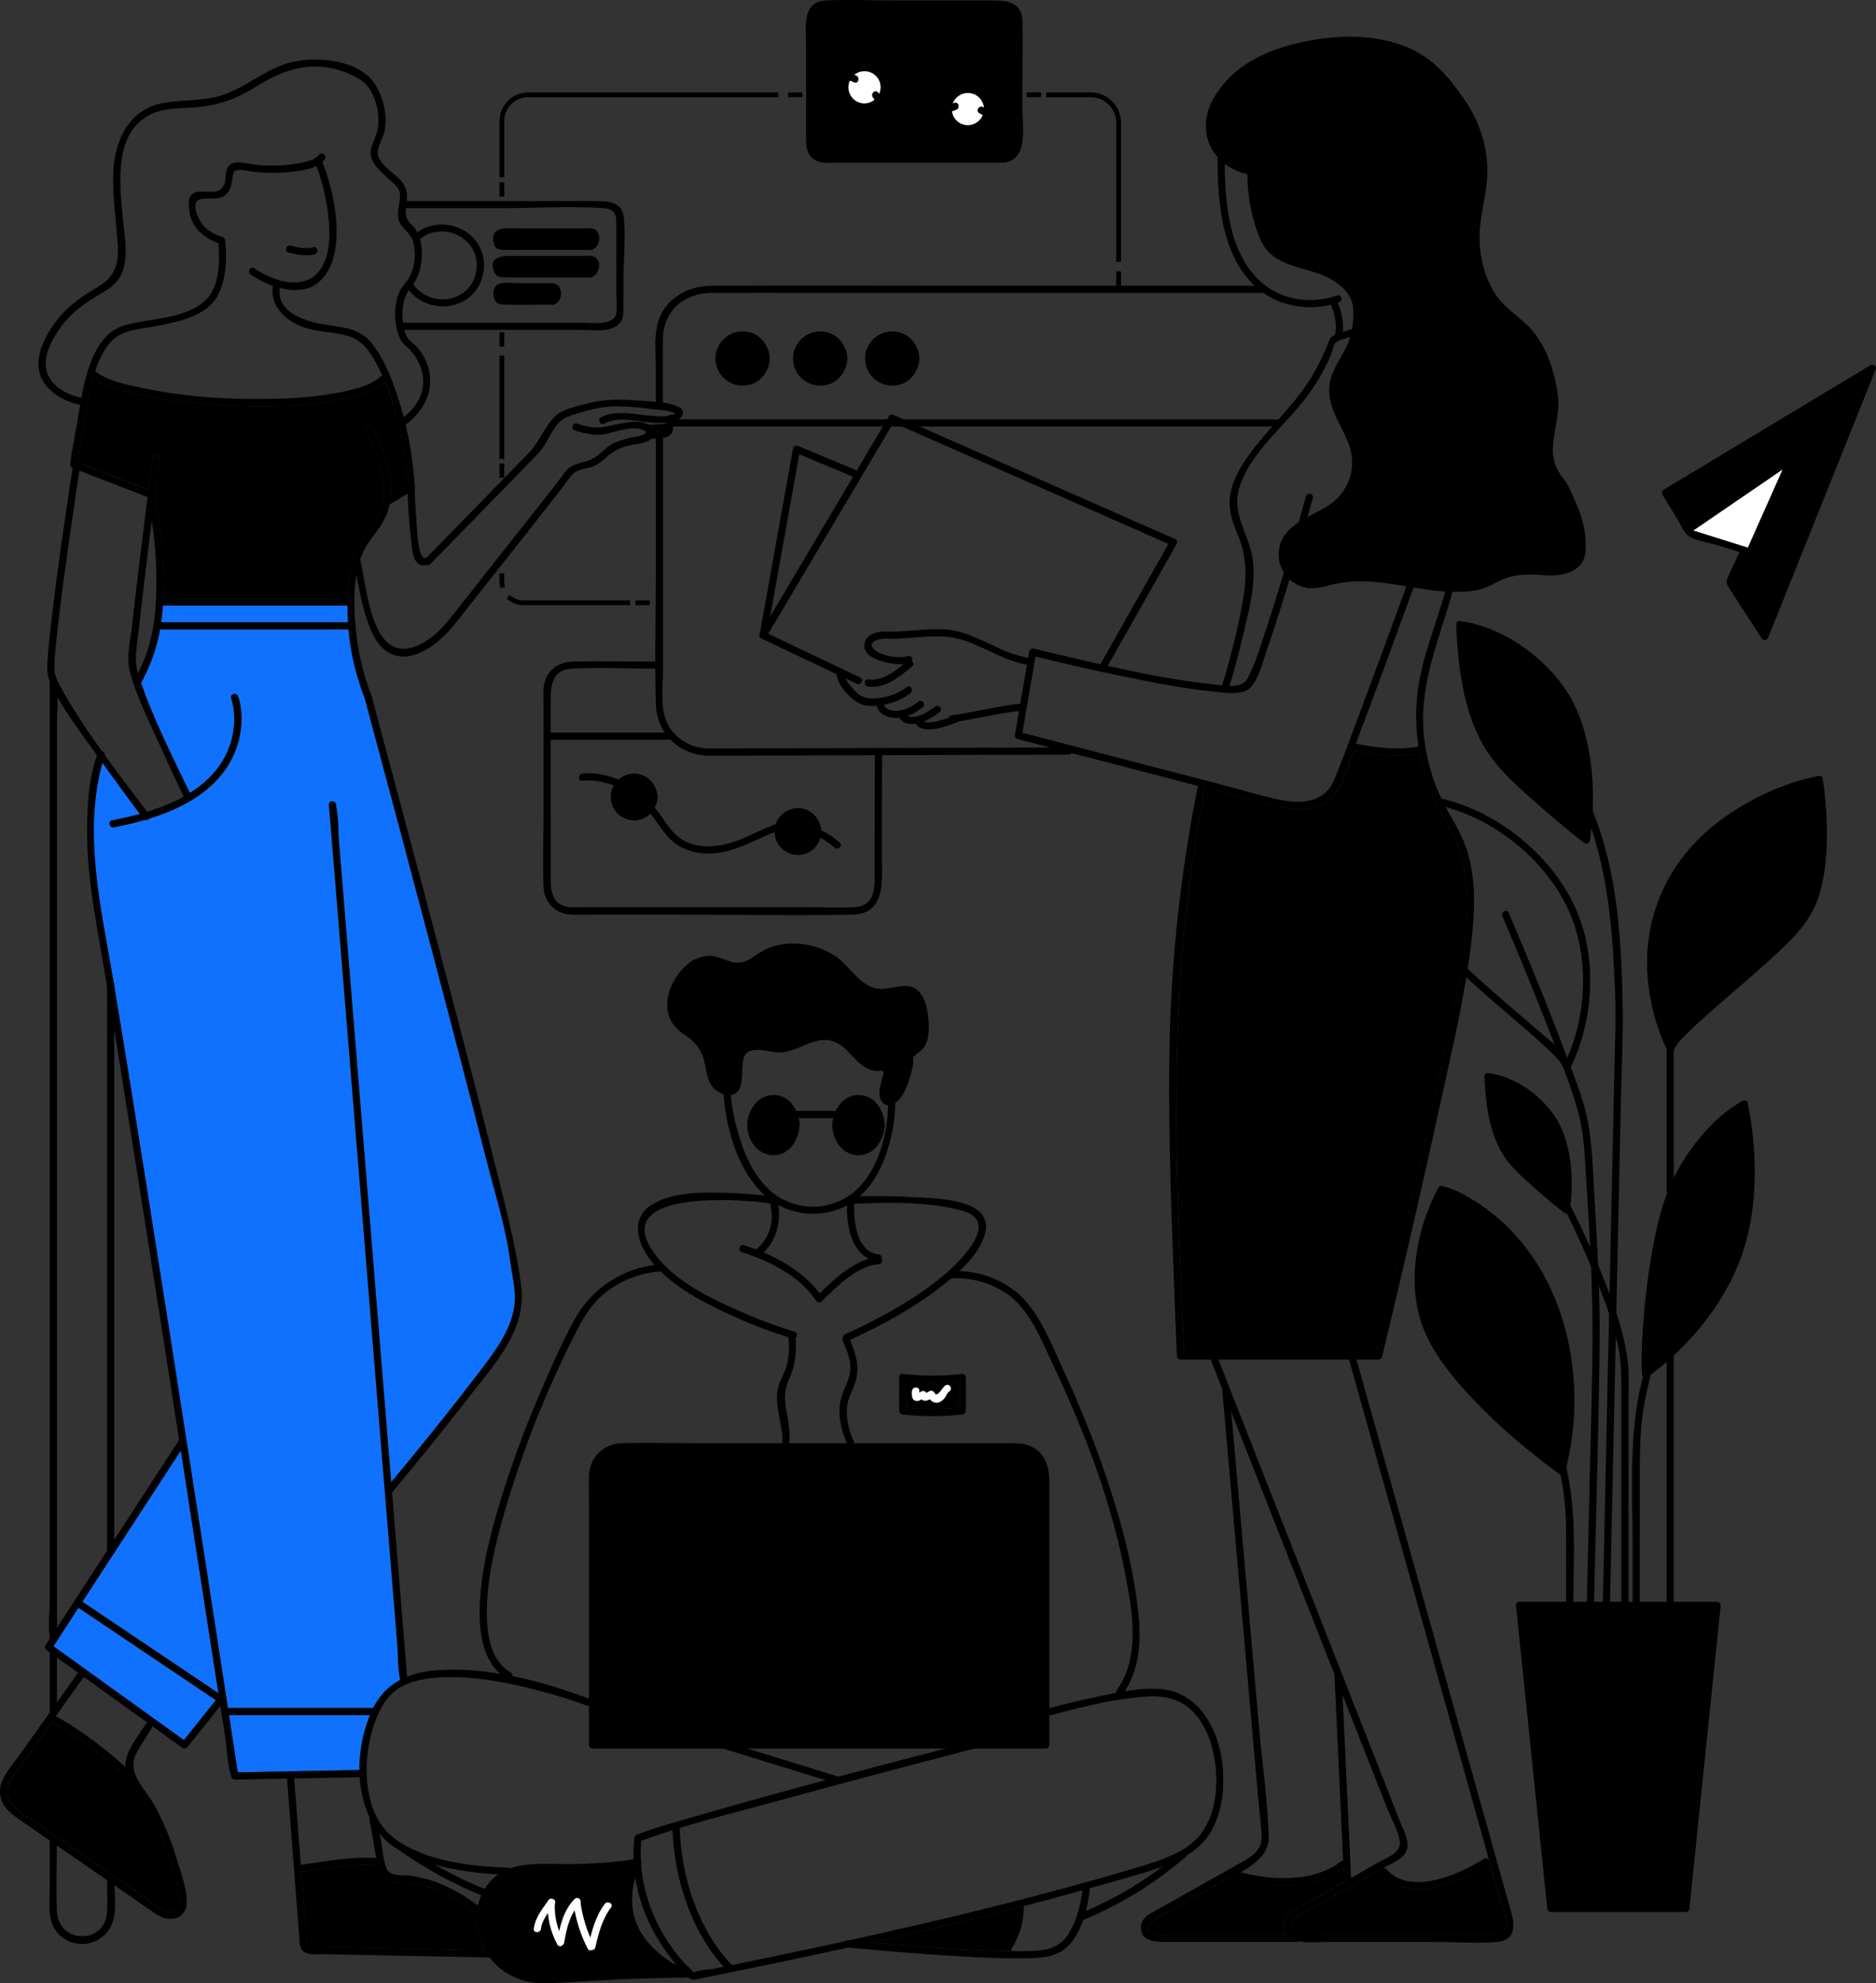<svg xmlns="http://www.w3.org/2000/svg" xmlns:xlink="http://www.w3.org/1999/xlink" width="786.313" height="831.131" viewBox="0 0 786.313 831.131" fill="none"><rect x="0" y="0" width="786.313" height="831.131" fill="#333333" stroke="none"/><g opacity="1" transform="translate(0 0)  rotate(0 393.157 415.566)"><g opacity="1" transform="translate(3.11 9.83)  rotate(0 329.286 409.206)"><path id="分组 1" fill-rule="evenodd" style="fill:#000000" transform="translate(216.73 772.38)  rotate(0 30.792 23.016)" opacity="1" d="M44.9 0C38.4 0.93 31.86 1.5 25.29 1.71C18.7 2.02 12.1 1.78 5.51 1.85C-2.49 15.85 -2.17 33.93 9.02 46.02C15.6 46.16 22.49 45.02 28.85 44.71C35.89 44.36 42.93 44.07 49.97 43.85C53.84 43.74 57.71 43.63 61.58 43.57C51.32 37.52 43.02 28.52 42.19 15.95C41.86 10.5 42.78 5.04 44.9 0Z M28.201 34.927C28.841 34.827 29.391 34.437 29.681 33.857C31.051 27.917 32.531 22.047 36.261 17.097C37.421 15.517 34.821 14.057 33.631 15.577C30.461 19.787 28.831 24.697 27.561 29.697C25.561 25.077 24.181 20.197 23.461 15.207C23.461 15.137 23.461 15.087 23.461 15.027C23.651 14.377 23.371 13.677 22.791 13.327C22.211 12.977 21.471 13.057 20.971 13.517C17.311 17.287 15.631 21.987 14.501 26.927C13.161 23.227 12.561 19.297 12.741 15.357C13.441 13.857 11.021 12.577 10.021 14.087C7.401 17.897 4.481 21.307 3.901 26.037C3.671 27.957 6.671 27.937 6.901 26.037C7.321 23.637 8.331 21.367 9.831 19.447C10.221 24.057 11.551 28.527 13.761 32.577C14.531 33.997 16.451 33.177 16.531 31.877C16.561 31.817 16.581 31.757 16.591 31.687C17.461 26.987 18.401 22.277 20.991 18.277C22.041 23.877 23.881 29.287 26.471 34.347C26.921 34.807 27.571 35.027 28.201 34.927Z " /><path id="路径 5" fill-rule="evenodd" style="fill:#1071FE" transform="translate(92.843 708.9)  rotate(0 29.56 12)" opacity="1" d="M59.12,0L0,0C1.23,8 2.46,16 3.68,24L54.71,23C54.66,15.12 56.16,7.3 59.12,0Z " /><path id="路径 6" fill-rule="evenodd" style="fill:#000000" transform="translate(362.093 788.91)  rotate(0 31.957 9.44)" opacity="1" d="M63.91,0C47,4.4 30.03,8.52 13,12.37C8.67,13.37 4.34,14.3 0,15.26L5.7,15.75C23.36,17.26 41.15,18.75 58.9,18.88C58.69,18.45 58.72,17.94 58.99,17.54C62.29,12.29 63.99,6.2 63.91,0Z " /><path id="路径 7" fill-rule="evenodd" style="fill:#000000" transform="translate(123.233 771.646)  rotate(0 38.47 17.892)" opacity="1" d="M0,2.95L2,29.34C2.18,31.77 1.72,33.65 4.43,34.34C7.69,35.15 12.06,34.49 15.43,34.56L76.94,35.78C74.26,31.13 73.04,25.78 73.45,20.42C66.29,14.82 58.27,10.27 49.34,8.23C44.11,7.04 34.98,9.23 32.91,2.7C32.65,1.87 32.41,1.03 32.18,0.19C21.5,-0.65 10.69,1.41 0.18,2.95L0,2.95Z " /><path id="分组 2" fill-rule="evenodd" style="fill:#000000" transform="translate(376.753 569.04)  rotate(0 11 5.766)" opacity="1" d="M0 0C0.06 3.65 0 7.31 0 11C7.32 11.71 14.68 11.71 22 11L22 0C14.69 0.75 7.31 0.75 0 0Z M8.239 4.846C7.809 4.186 6.949 3.956 6.239 4.306C5.939 4.446 5.649 4.646 5.339 4.826C5.339 4.586 5.339 4.346 5.339 4.106C5.399 2.176 2.399 2.176 2.339 4.106C2.299 5.366 2.169 7.576 3.719 8.106C4.679 8.326 5.689 8.116 6.479 7.526C6.759 7.886 7.169 8.106 7.619 8.126C8.419 8.156 9.199 7.926 9.859 7.486C10.689 8.696 12.199 9.236 13.599 8.806C14.489 8.486 15.279 7.916 15.869 7.176C16.569 6.396 17.069 4.776 17.929 4.286C18.549 3.816 18.709 2.956 18.289 2.296C17.879 1.636 17.029 1.406 16.339 1.756C15.069 2.456 12.799 7.426 11.599 4.756C11.179 4.076 10.309 3.846 9.599 4.216C9.159 4.446 8.749 4.696 8.349 4.986L8.239 4.846Z " /><path id="路径 10" fill-rule="evenodd" style="fill:#000000" transform="translate(0 711.73)  rotate(0 36.009 39.87)" opacity="1" d="M18.62,0L6.75,16.7C3.04,21.91 -3.25,28.31 2.01,34.75C4.49,37.75 8.73,39.86 11.89,42.04L43.99,64.23C44.07,64.27 44.14,64.32 44.2,64.38L52.06,69.81C56.24,72.7 60.34,76 64.72,78.57C64.99,78.72 65.22,78.96 65.5,79.1C67.93,80.34 70.25,79.78 71.5,77.38C72.39,75.6 71.93,74.19 71.58,72.33C70.43,66.31 68.88,60.38 66.94,54.57C64.74,47.77 61.84,41.22 58.28,35.02C56.19,31.44 52.79,28.02 50.87,24.09C50.62,24.03 50.38,23.91 50.19,23.73C40.67,14.57 30.07,6.6 18.62,0Z " /><path id="路径 11" fill-rule="evenodd" style="fill:#1071FE" transform="translate(299.833 132.339)  rotate(0 8.37 8.079)" opacity="1" d="M0,8.08C0,18.9 16.16,18.8 16.74,8.08C16.16,-2.65 0,-2.74 0,8.08Z " /><path id="路径 12" fill-rule="evenodd" style="fill:#1071FE" transform="translate(332.353 132.339)  rotate(0 8.37 8.079)" opacity="1" d="M0,8.08C0,18.9 16.16,18.8 16.74,8.08C16.16,-2.65 0,-2.74 0,8.08Z " /><path id="路径 13" fill-rule="evenodd" style="fill:#1071FE" transform="translate(362.543 132.339)  rotate(0 8.375 8.079)" opacity="1" d="M0,8.08C0,18.9 16.21,18.8 16.75,8.08C16.17,-2.65 0,-2.74 0,8.08Z " /><path id="路径 14" fill-rule="evenodd" style="fill:#1071FE" transform="translate(64.453 243.9)  rotate(0 39.15 3.5)" opacity="1" d="M0.68,0C0.54,2.38 0.32,4.71 0,7L78.3,7C78.15,4.67 78.08,2.33 78.09,0L0.68,0Z " /><path id="路径 15" fill-rule="evenodd" style="fill:#000000" transform="translate(29.433 148.73)  rotate(0 69.337 46.085)" opacity="1" d="M32.32,48.67C32.31,48.78 32.28,48.89 32.25,48.99C32.32,49.17 32.34,49.36 32.32,49.55C35.27,63.55 36.45,77.87 35.83,92.17L113.17,92.17C113.3,88.51 113.63,84.86 114.17,81.24C114.44,79.42 114.84,77.61 115.36,75.84C115.3,75.44 115.42,75.04 115.69,74.74C116.39,72.61 117.32,70.56 118.47,68.64C121.15,64.21 124.92,60.53 126.82,55.64C131.2,44.39 125.92,32.55 121.25,22.34C120.45,20.59 123.04,19.07 123.84,20.82C127.84,29.6 132.04,38.82 131.36,48.74C131.36,48.87 131.36,49.01 131.36,49.14C133.7,48.1 135.88,46.76 137.86,45.14C138.57,44.48 138.61,44.48 138.67,44.32C138.73,44.16 138.01,40.37 137.95,39.69C137.56,35.69 136.95,31.64 136.22,27.69C134.66,18.77 132.21,10.04 128.89,1.62C123.6,6.04 116.08,7.75 109.52,8.99C89.6,12.72 68.6,12.22 48.52,10.22C39.22,9.41 29.99,7.89 20.92,5.67C16.03,4.41 10.69,2.92 6.43,0C5.04,5.11 4.23,10.39 3.32,15.59C2.21,21.98 0.85,28.37 0,34.81C0.37,34.95 0.68,35.21 0.88,35.56L29.6,46.56L31.32,33.67C31.57,31.78 34.57,31.76 34.32,33.67C33.65,38.67 32.99,43.67 32.32,48.67Z " /><path id="路径 16" fill-rule="evenodd" style="fill:#1071FE" transform="translate(19.243 663.9)  rotate(0 34.045 27.735)" opacity="1" d="M0,16.13L54.69,55.47L68.09,38.72L10.51,0L0,16.13Z " /><path id="路径 17" fill-rule="evenodd" style="fill:#1071FE" transform="translate(31.423 598.04)  rotate(0 28.495 50.83)" opacity="1" d="M54.99,88.55C50.44,59.03 45.87,29.51 41.27,0L36.14,7.86L0,63.36L56.99,101.66C56.32,97.29 55.66,92.92 54.99,88.55Z " /><path id="路径 18" fill-rule="evenodd" style="fill:#1071FE" transform="translate(355.492 23.135)  rotate(0 3.751 3.625)" opacity="1" d="M0.64,1.48C0.21,2.12 -0.02,2.87 0,3.63C0,8.47 7.24,8.43 7.5,3.63C7.42,2.14 6.48,0.83 5.09,0.28C3.71,-0.28 2.12,0.02 1.03,1.03C0.94,1.21 0.8,1.37 0.64,1.48Z " /><path id="路径 19" fill-rule="evenodd" style="fill:#000000" transform="translate(489.967 304.64)  rotate(0 60.903 126.145)" opacity="1" d="M74.21,0C71.99,6.16 70.03,14.51 65.65,19.32C59.88,25.65 49.95,25.12 42.3,23.51C33.81,21.73 25.39,19.09 17,16.91L12,15.6C9.4,28.84 7.37,42.21 5.59,55.6C-3.1,120.7 0.18,186.86 3.26,252.29L83.65,252.29C86.98,238.6 90.22,224.89 93.36,211.18C99.03,186.8 104.58,162.4 109.81,137.93C114.95,113.93 121.66,88.78 121.81,64.1C121.79,54.2 120.47,44.26 116.01,35.39C113.1,29.59 109.7,24.28 107.22,18.25C104.94,12.79 103.2,7.12 102.04,1.32C92.92,2.92 83.22,1.92 74.21,0Z " /><path id="路径 20" fill-rule="evenodd" style="fill:#1071FE" transform="translate(410.673 0)  rotate(0 1.38 1.38)" opacity="1" d="M1.38,0C0.62,0 0,0.62 0,1.38C0,2.14 0.62,2.76 1.38,2.76C2.14,2.76 2.76,2.14 2.76,1.38C2.76,0.62 2.14,0 1.38,0Z " /><path id="路径 21" fill-rule="evenodd" style="fill:#1071FE" transform="translate(398.873 0)  rotate(0 1.38 1.38)" opacity="1" d="M1.38,0C0.62,0 0,0.62 0,1.38C0,2.14 0.62,2.76 1.38,2.76C2.14,2.76 2.76,2.14 2.76,1.38C2.76,0.62 2.14,0 1.38,0Z " /><path id="路径 22" fill-rule="evenodd" style="fill:#1071FE" transform="translate(398.833 32.292)  rotate(0 3.745 3.611)" opacity="1" d="M7.49,3.61C7.23,-1.18 0,-1.22 0,3.61C0,8.45 7.23,8.41 7.49,3.61Z " /><path id="路径 23" fill-rule="evenodd" style="fill:#1071FE" transform="translate(387.393 0)  rotate(0 1.38 1.38)" opacity="1" d="M1.38,0C0.62,0 0,0.62 0,1.38C0,2.14 0.62,2.76 1.38,2.76C2.14,2.76 2.76,2.14 2.76,1.38C2.76,0.62 2.14,0 1.38,0Z " /><path id="路径 24" fill-rule="evenodd" style="fill:#000000" transform="translate(538.009 770.27)  rotate(0 45.103 15.512)" opacity="1" d="M1.9,23.54C-1.62,26.36 0.1,30.14 4.13,30.67C7.31,31.09 10.83,30.67 14.03,30.67L73.94,30.67C78.21,30.67 91.2,33.15 90.14,24.98C89.53,20.23 87.42,15.26 86.14,10.67C85.15,7.11 84.15,3.55 83.14,0C83.23,0.56 82.98,1.12 82.5,1.43C71.15,8.43 49.07,18.04 37.68,5.19C37.17,4.62 37.17,3.76 37.68,3.19L37.44,3.33L23.07,11.5L5.9,21.28C4.51,21.93 3.18,22.69 1.9,23.54Z " /><path id="路径 25" fill-rule="evenodd" style="fill:#1071FE" transform="translate(36.164 253.85)  rotate(0 88.243 226.015)" opacity="1" d="M8.24,147.62C8.45,147.88 8.57,148.21 8.56,148.55L8.56,149.55C13.56,179.7 18.39,209.88 23.17,240.07C28.98,276.74 34.73,313.4 40.42,350.07C45.16,380.56 49.88,411.06 54.58,441.57C55.12,445.06 55.66,448.55 56.19,452.03L117.13,452.03C119.57,447.02 123.53,442.91 128.44,440.27L128.44,440.21C127.39,435.66 127.64,430.41 127.26,425.77C126.44,415.67 125.62,405.56 124.79,395.45C122.31,364.99 119.83,334.52 117.34,304.05C114.46,268.66 111.58,233.26 108.69,197.87C106.31,168.61 103.93,139.35 101.54,110.09C100.55,97.9 99.55,85.72 98.54,73.53C98.38,71.6 101.38,71.62 101.54,73.53C101.54,73.74 101.54,73.97 101.54,74.18C102.54,78.72 102.34,83.98 102.72,88.61C103.54,98.72 104.36,108.83 105.19,118.93C107.67,149.4 110.15,179.87 112.64,210.33C115.52,245.72 118.4,281.12 121.29,316.51L124.62,357.42C137.62,341.79 150.39,325.94 162.69,309.77C168.81,301.77 175.69,292.33 176.43,281.87C176.81,276.1 175.23,270.23 174.49,264.53C172.67,250.53 167.89,235.53 164.34,221.53C157.56,194.82 150.56,168.16 143.54,141.53C133.63,103.96 123.63,66.42 113.54,28.9C109.92,19.63 107.63,9.9 106.72,0L27.82,0.05C26.42,7.92 23.72,15.5 19.82,22.47C25.31,38.29 33.06,53.57 40.27,68.62C47.58,64.04 53.59,57.9 56.72,49.54C59.08,43.24 59.8,35.45 57.61,28.95C57,27.11 59.89,26.33 60.51,28.15C63,35.55 62.04,44.48 59.13,51.56C53.01,66.49 38.44,74.64 23.36,79.34C22.92,79.84 22.23,80.05 21.58,79.88C17.16,81.17 12.72,82.19 8.46,83C6.57,83.36 5.77,80.46 7.66,80.1C11.43,79.39 15.38,78.51 19.35,77.4C14.02,70.3 8.77,63.13 3.61,55.9C-4.68,85.96 3.23,117.65 8.24,147.62Z " /><path id="路径 26" fill-rule="evenodd" style="fill:#1071FE" transform="translate(279.648 388.425)  rotate(0 51.783 30.766)" opacity="1" d="M48.08,39.36C51.76,38.36 54.69,35.75 58.43,34.86C63.62,33.63 69.08,35.03 73.05,38.59C76.19,41.33 78.2,45.03 82.19,46.74C84.48,47.74 86.95,46.42 88.95,47.3C91.38,48.38 90.52,51.4 90.09,53.44C89.7,55.25 88.46,58 88.87,59.86C89.8,64.14 92.87,59.02 93.68,57.35C95.03,54.66 96.04,51.81 96.68,48.86C97.04,47.26 96.68,44.78 97.47,43.41C98.13,42.3 99.33,41.88 100.28,41.01C101.98,39.45 103.05,37.32 103.28,35.01C103.93,30.54 103.57,25.01 101.34,21.01C98.27,15.47 91.4,19.24 86.34,19.13C80.81,19 77.14,16.13 73.58,12.13C64.81,2.36 50.77,-4.08 38.16,2.98C34.89,4.81 31.96,7.46 28.16,8.05C21.3,9.05 16.36,3.2 9.47,6.65C4.32,9.83 0.32,16.15 0.02,22.24C-0.39,30.7 7.43,32.24 11.77,37.84C15.08,42.08 15.3,47.06 16.77,52C17.49,54.47 19.62,58.03 22.78,57.59C25.25,57.24 25.09,53.99 25.23,51.94C25.45,48.8 25.28,45 27.03,42.22C29.27,38.66 34.03,38.7 37.73,39.07C41.2,39.41 44.61,40.26 48.08,39.36Z " /><path id="路径 27" fill-rule="evenodd" style="fill:#000000" transform="translate(477.986 773.07)  rotate(0 41.154 14.059)" opacity="1" d="M65.31,15.34L82.31,5.66C82.3,5.55 82.3,5.44 82.31,5.33C82.23,3.55 82.14,1.77 82.06,0C69.25,9.46 49.97,8.09 35.41,3.78C35.31,3.75 35.22,3.71 35.13,3.66C32.72,4.87 30.4,5.97 28.45,7.07L9.86,17.52C8.14,18.52 -6.35,25.44 3.28,27.83C5.9,28.48 9.55,27.83 12.21,27.83L58.06,27.83C57.12,26.45 56.76,24.75 57.06,23.1C57.62,18.85 62.06,17.2 65.31,15.34Z " /><path id="路径 28" fill-rule="evenodd" style="fill:#1071FE" transform="translate(505.221 8.615)  rotate(0 76.675 113.302)" opacity="1" d="M152.05,200.07C151.05,196.98 149.33,194.13 148.2,191.07C147.19,188.08 145.76,185.23 143.96,182.62C140.84,178.59 139.33,173.53 139.72,168.44C140.05,161.94 142.41,155.68 141.98,149.13C141.58,143.13 139.57,136.87 137.33,131.35C135.01,125.63 131.21,120.62 126.33,116.82C122.39,113.57 118.59,110.46 115.83,106.1C110.36,97.46 108.41,86.72 108.92,76.62C109.3,71.77 110.12,66.97 111.37,62.26C112.4,57.26 112.55,52.11 111.82,47.05C110.53,36.28 105.53,27.84 99.04,19.28C91.7,9.55 82.6,3.53 70.51,1.21C59.09,-0.98 47.25,-0.03 36,2.63C21.37,6.09 8.72,12.83 1.83,26.54C-3.78,38.5 4.18,49.78 16.43,51.83C17.08,52.02 17.53,52.61 17.53,53.28C17.36,60.88 18.5,68.46 20.92,75.66C23.28,82.54 26.18,86.79 33.11,89.39C42.21,92.8 52.87,94.16 58.99,102.7C63.15,108.52 62.29,117.26 60.43,123.81C58.71,129.88 54.14,134.71 52.37,140.74C50.28,147.89 54.08,154.41 57.1,160.65C61.38,169.48 63.3,178.74 58.1,187.65C53.6,195.32 45.55,197.79 38.56,202.3C38.36,202.85 37.83,203.2 37.25,203.19L36.6,203.64C31,207.77 28.2,215.35 33.29,221.2C39.06,227.83 46.69,223.6 53.7,222.63C63.56,221.27 73.25,222.93 82.94,224.48C83.42,224.36 83.93,224.44 84.34,224.71C87.34,225.19 90.45,225.65 93.52,225.99C99.94,226.7 106.95,227.19 113.16,225.08C118.65,223.21 122.77,220.08 128.71,219.29C134.37,218.5 140.05,220.53 145.63,219.35C150.87,218.25 153.35,215.35 153.34,210.07C153.42,206.7 152.98,203.32 152.05,200.07Z " /></g><g opacity="1" transform="translate(0 0)  rotate(0 393.157 415.566)"><path id="路径 29" fill-rule="evenodd" style="fill:#000000" transform="translate(104.387 65.825)  rotate(0 18.351 27.876)" opacity="1" d="M30.37,1.01C29.67,-0.77 26.77,0.01 27.47,1.81L27.52,1.81C30.82,10.14 32.84,18.93 33.52,27.87C33.95,34.1 33.68,41.08 30.27,46.54C24.03,56.54 10.27,52.2 2.18,46.61C0.59,45.51 -0.91,48.11 0.66,49.21C7.82,54.21 20.46,58.85 28.33,53.09C33.89,49.02 36.01,41.96 36.53,35.38C37.44,23.95 34.53,11.64 30.37,1.01Z " /><path id="路径 30" fill-rule="evenodd" style="fill:#000000" transform="translate(29.381 64.314)  rotate(0 53.489 72.252)" opacity="1" d="M6.48 109.89C5.36 116.4 3.95 122.92 3.1 129.49L32.76 140.89L34.48 127.97C34.73 126.08 37.73 126.06 37.48 127.97L35.48 142.97C35.37 143.83 34.58 144.81 33.58 144.42L1.1 131.87C0.45 131.68 0.01 131.09 0 130.42C0.72 124.42 2 118.47 3 112.52C4.4 104.36 5.49 96.04 8.4 88.24C10.97 81.33 15.08 74.33 22.56 72.11C33.19 68.94 48.81 69.62 57.19 61.06C62.64 55.48 62.84 45.13 62.12 37.56C56.1 35.53 50.95 30.91 50 24.42C49.6 21.78 49.11 17.94 52 16.56C53.503 15.843 55.358 15.936 57.206 16.029C60.178 16.177 63.129 16.325 64.56 13.1C65.011 12.076 65.102 10.893 65.192 9.709C65.34 7.771 65.488 5.832 67.22 4.59C69.065 3.278 71.696 3.741 73.951 4.138C74.446 4.225 74.923 4.309 75.37 4.37C82.51 5.48 89.79 5.32 96.88 3.91C98.87 3.46 103.18 2.57 104.18 0.66L104.18 0.74C105.12 -0.95 107.71 0.57 106.78 2.26C104.5 6.38 96.94 7.17 93.01 7.66C87.3 8.34 81.53 8.29 75.84 7.51C75.347 7.447 74.814 7.343 74.265 7.235C73.078 7.003 71.817 6.757 70.73 6.88C68.46 7.13 68.39 7.88 68.08 10.18C67.68 13.1 67.34 15.9 64.68 17.67C62.776 18.93 60.726 18.886 58.69 18.842C57.188 18.81 55.693 18.777 54.27 19.27C50.09 20.7 54.27 28.89 56.59 31.02C58.68 32.89 61.18 34.26 63.88 35.02C64.52 35.22 64.96 35.8 64.98 36.47C65.79 43.73 65.45 52.16 62.25 58.84C57.94 67.83 46.26 70.31 37.36 72.11C31.93 73.2 25.2 73.49 20.36 76.29C16.64 78.44 14.24 82.29 12.48 86.1C9.05 93.58 7.88 101.89 6.48 109.89Z" /><path id="路径 31" fill-rule="evenodd" style="fill:#000000" transform="translate(16.109 24.952)  rotate(0 82.097 76.926)" opacity="1" d="M156.46,69.27C152.69,65.68 154.2,62.67 154.46,58.15C154.72,55.17 153.58,52.23 151.37,50.21C148.62,47.37 144.27,44.75 142.64,41.03C141.01,37.31 144.72,33.15 145.26,29.17C146.13,22.32 144.47,15.38 140.6,9.66C133.55,-0.08 116.45,-1.44 105.93,1.15C95.1,3.82 87.04,11.87 76.47,15.08C68.6,17.46 60.47,16.82 52.47,18.18C37.79,20.69 31.76,34.26 31.35,47.84C31.05,57.84 32.6,67.7 33.24,77.61C33.78,86.05 31.93,91.26 24.6,95.48C17.27,99.7 10.85,104.48 5.93,111.71C2.11,117.36 -1.43,124.71 0.58,131.66C2.75,138.98 10.75,143.46 17.85,144.78C19.74,145.11 20.55,142.22 18.65,141.88L18.65,141.83C12.81,140.83 5.92,137.45 3.78,131.56C1.39,125 5.38,117.77 9.05,112.56C13.69,105.94 19.72,101.82 26.58,97.85C30.5,95.57 33.93,92.93 35.41,88.46C37.83,81.15 35.86,72.58 35.22,65.11C34.02,51.17 31.73,30.96 46.68,23.16C52.97,19.87 60.61,20.65 67.45,19.89C75.42,19.06 83.09,16.42 89.87,12.17C98.6,6.71 107.32,2.37 117.87,3.02C123.94,3.36 129.82,5.23 134.96,8.46C140.75,12.23 142.96,21.04 142.43,27.6C141.9,34.16 136.62,37.6 140.96,43.94C142.76,46.56 145.29,48.59 147.59,50.74C148.94,51.99 150.69,53.4 151.29,55.2C152.05,57.45 151.11,60.2 150.84,62.44C150.57,64.68 150.5,66.94 151.73,68.88C153.61,71.88 156.26,72.88 157.18,76.76C158.28,81.38 157.81,86.23 155.83,90.55C154.46,93.38 152.01,95.27 150.88,98.28C148.79,104.37 149.04,111.02 151.57,116.94C152.48,118.88 153.7,119.69 155.2,121.1C157.12,122.98 158.64,125.21 159.69,127.68C163.84,137.09 159.62,145.57 151.45,151C149.85,152.07 151.35,154.67 152.97,153.6C164.48,145.94 168.13,132.43 159.21,121.1C158.08,119.67 156.55,118.74 155.37,117.43C153.09,114.86 152.68,110.32 152.6,107.07C152.5,102.64 153.36,98.94 156.12,95.48C158.3,92.78 159.74,89.57 160.3,86.15C161.3,80.58 160.81,73.41 156.46,69.27Z " /><path id="路径 32" fill-rule="evenodd" style="fill:#000000" transform="translate(114.206 118.248)  rotate(0 29.828 46.699)" opacity="1" d="M47.42,90.64C46.76,91.09 46.57,91.97 46.97,92.65C47.37,93.33 48.23,93.59 48.94,93.24L48.92,93.28L58.92,87.28C59.37,87.01 59.65,86.52 59.66,85.98C59.02,74.37 57,62.88 53.66,51.74C50.96,42.74 47.49,33.18 41.66,25.65C37.05,19.71 30.28,18.97 23.25,17.97C14.8,16.78 1.12,13.19 3.13,1.88C3.46,-0.01 0.57,-0.82 0.23,1.08C-1.44,10.53 6.43,17.18 14.89,19.46C19.44,20.69 24.16,20.94 28.77,21.81C34.44,22.88 37.95,25.18 41.1,30.03C48.36,41.21 52.1,54.98 54.52,67.95C55.27,71.95 55.86,75.95 56.25,79.95C56.31,80.63 57,84.49 56.97,84.58C56.94,84.67 56.87,84.74 56.16,85.4C53.86,87.57 50.16,89.01 47.42,90.64Z " /><path id="路径 33" fill-rule="evenodd" style="fill:#000000" transform="translate(145.671 178.586)  rotate(0 9.142 57.526)" opacity="1" d="M10.69,0.78C9.89,-0.97 7.3,0.55 8.1,2.3L8.1,2.32C12.77,12.53 18.05,24.37 13.67,35.62C11.77,40.51 8,44.19 5.32,48.62C3.06,52.49 1.6,56.77 1.02,61.22C-1.49,79.07 0.65,97.26 7.24,114.05C7.94,115.83 10.84,115.05 10.14,113.25C6.82,104.76 4.64,95.88 3.66,86.83C2.52,76.31 1.96,63.54 6.15,53.62C8.15,48.81 11.84,45.12 14.51,40.7C16.7,37.05 17.97,32.94 18.21,28.7C18.89,18.81 14.7,9.56 10.69,0.78Z " /><path id="路径 34" fill-rule="evenodd" style="fill:#000000" transform="translate(64.361 260.731)  rotate(0 42 1.5)" opacity="1" d="M82.5,3C83.33,3 84,2.33 84,1.5C84,0.67 83.33,0 82.5,0L1.5,0C0.67,0 0,0.67 0,1.5C0,2.33 0.67,3 1.5,3L82.5,3Z " /><path id="路径 35" fill-rule="evenodd" style="fill:#000000" transform="translate(65.361 250.731)  rotate(0 41.5 1.5)" opacity="1" d="M81.5,3C82.33,3 83,2.33 83,1.5C83,0.67 82.33,0 81.5,0L1.5,0C0.67,0 0,0.67 0,1.5C0,2.33 0.67,3 1.5,3L81.5,3Z " /><path id="路径 36" fill-rule="evenodd" style="fill:#000000" transform="translate(19.83 193.248)  rotate(0 21.556 75.187)" opacity="1" d="M9.64,29.71C10.97,20.43 12.35,11.16 13.76,1.88C14.05,-0.01 11.16,-0.82 10.87,1.08L10.88,1.08C7.49,23.08 4.25,45.08 1.69,67.23C1.05,72.7 0.42,78.18 0.1,83.68C-0.08,86.87 -0.16,89.57 1.1,92.53C6,103.63 14.1,113.77 21.1,123.6C27.35,132.4 33.73,141.12 40.22,149.74C41.37,151.26 43.98,149.74 42.82,148.22C29.82,131.01 16.05,113.56 5.58,94.65C3.95,91.72 2.9,89.44 2.98,86.09C3.09,81.31 3.65,76.52 4.16,71.77C5.69,57.72 7.64,43.7 9.64,29.71Z " /><path id="路径 37" fill-rule="evenodd" style="fill:#000000" transform="translate(53.798 206.806)  rotate(0 13.012 63.977)" opacity="1" d="M4.31,57.54C5.52,46.4 6.87,35.28 8.23,24.15C9.17,16.57 10.11,9 11.06,1.43C11.3,-0.48 8.3,-0.46 8.06,1.43C5.78,19.38 3.55,37.35 1.55,55.33C0.88,61.33 -0.95,68.53 0.61,74.55C3.17,84.43 8.04,94 12.2,103.28C15.8,111.28 19.48,119.25 23.26,127.19C24.1,128.93 26.69,127.41 25.86,125.67C18.11,109.51 9.74,93.08 4.19,76.01C2.19,70.01 3.64,63.74 4.31,57.54Z " /><path id="路径 38" fill-rule="evenodd" style="fill:#000000" transform="translate(55.908 206.756)  rotate(0 6.327 40.444)" opacity="1" d="M9.47,44.26C9,56.8 6.47,67.69 0.15,78.71C-0.19,79.43 0.07,80.28 0.75,80.68C1.43,81.08 2.31,80.89 2.75,80.23C9.01,69.23 11.84,58.16 12.41,45.64C13.21,30.7 12.04,15.72 8.95,1.07C8.53,-0.81 5.64,-0.02 6.05,1.87L6,1.87C8.94,15.8 10.11,30.05 9.47,44.26Z " /><path id="路径 39" fill-rule="evenodd" style="fill:#000000" transform="translate(137.885 335.791)  rotate(0 16.453 185.092)" opacity="1" d="M32.86,368.74L32.91,368.76L29.91,332.21L22.76,244.42L14.11,138.24L6.66,46.84L4.19,16.52C3.81,11.89 4.06,6.63 3.01,2.09C3.01,1.88 3.01,1.65 3.01,1.44C2.85,-0.47 -0.15,-0.49 0.01,1.44L3.01,38L10.16,125.78L18.76,231.94L26.21,323.34L28.68,353.66C29.06,358.3 28.81,363.55 29.86,368.1C29.86,368.3 29.86,368.53 29.86,368.74C30.02,370.66 33.02,370.67 32.86,368.74Z " /><path id="路径 40" fill-rule="evenodd" style="fill:#000000" transform="translate(36.524 314.834)  rotate(0 58.163 215.444)" opacity="1" d="M114.88 429.89C116.81 429.89 116.81 426.89 114.88 426.89L63.15 427.86C61.21 415.39 59.29 402.91 57.4 390.43Q50.395 344.665 43.24 298.93C37.54 262.26 31.79 225.59 25.99 188.93C21.11 158.13 16.22 127.33 11.08 96.57C10.374 92.353 9.611 88.102 8.843 83.826C4.117 57.502 -0.777 30.244 6.57 4.23C6.8 3.42 7.03 2.61 7.33 1.82C8 0.01 5.1 -0.78 4.43 1.02L4.39 1C0.16 12.45 -0.18 26 0.06 38C0.4 54.39 3.57 70.39 6.31 86.49C11.31 115.59 15.91 144.74 20.55 173.9C26.39 210.63 32.17 247.38 37.88 284.14C42.94 316.61 47.97 349.09 52.98 381.58C54.64 392.3 56.3 403.03 57.98 413.77C58.72 418.58 58.72 424.49 60.33 429.11C60.38 429.33 60.41 429.56 60.43 429.79C60.61 430.44 61.2 430.89 61.88 430.89L114.88 429.89Z" /><path id="路径 41" fill-rule="evenodd" style="fill:#000000" transform="translate(93.361 715.731)  rotate(0 32.5 1.5)" opacity="1" d="M63.5,3C64.33,3 65,2.33 65,1.5C65,0.67 64.33,0 63.5,0L1.5,0C0.67,0 0,0.67 0,1.5C0,2.33 0.67,3 1.5,3L63.5,3Z " /><path id="路径 42" fill-rule="evenodd" style="fill:#000000" transform="translate(152.886 290.879)  rotate(0 32.94 167.474)" opacity="1" d="M65.6,248.14C63.69,233.72 60.26,219.74 56.74,205.63C43.36,152.07 29.04,98.73 14.8,45.38C10.86,30.58 6.9,15.78 2.92,0.98C2.65,0.25 1.86,-0.15 1.11,0.05C0.35,0.26 -0.12,1.01 0.02,1.78L0.02,1.75C10.12,39.27 20.12,76.82 30.02,114.38C37.02,141.03 44.02,167.69 50.82,194.38C54.37,208.38 59.15,223.31 60.97,237.38C61.71,243.08 63.29,248.95 62.91,254.72C62.21,265.18 55.29,274.59 49.17,282.62C36.33,299.5 22.98,316.03 9.41,332.32C8.18,333.79 10.29,335.93 11.53,334.44C22.71,321.04 33.65,307.46 44.37,293.68C54.58,280.62 67.97,265.99 65.6,248.14Z " /><path id="路径 43" fill-rule="evenodd" style="fill:#000000" transform="translate(18.871 602.781)  rotate(0 37.954 64.976)" opacity="1" d="M3.53 87.07L51.79 12.93L58.79 2.21C59.84 0.58 57.25 -0.92 56.19 0.69L7.19 75.97L0.19 86.69C-0.2 87.41 0.03 88.32 0.73 88.75L57.73 129.75C58.32 130.09 59.07 129.99 59.55 129.51L75.55 109.51C76.75 108.02 74.64 105.88 73.43 107.39L58.22 126.41L3.53 87.07Z" /><path id="路径 44" fill-rule="evenodd" style="fill:#000000" transform="translate(31.924 670.674)  rotate(0 30.437 21.057)" opacity="1" d="M58.68,41.86C60.29,42.94 61.79,40.34 60.2,39.26L2.2,0.26C0.59,-0.82 -0.91,1.78 0.68,2.86L58.68,41.86Z " /><path id="路径 45" fill-rule="evenodd" style="fill:#000000" transform="translate(0 699.813)  rotate(0 39.119 52.142)" opacity="1" d="M70,76.32C71.94,82.13 73.49,88.06 74.64,94.08C74.99,95.94 75.45,97.35 74.56,99.13C73.35,101.53 71.03,102.13 68.56,100.85C68.28,100.71 68.05,100.47 67.78,100.32C63.4,97.75 59.3,94.45 55.12,91.56L14.95,63.79C11.79,61.61 7.55,59.52 5.07,56.5C-0.2,50.06 6.07,43.66 9.81,38.45L35.62,2.18C36.74,0.6 34.14,-0.9 33.02,0.66L33.06,0.66L8.16,35.66C5.27,39.73 0.51,44.66 0.05,49.83C-0.54,56.37 4.05,59.83 8.73,63.1L50.05,91.67C55.27,95.28 60.45,98.97 65.73,102.5C70.53,105.72 77.9,104.85 78.22,97.71C78.48,91.6 75.55,84.09 73.79,78.34C71.54,70.8 68.5,63.53 64.72,56.63C60.72,49.47 52.59,43.02 57.37,34.46C59.37,30.96 61.57,27.6 63.66,24.18C64.66,22.53 62.07,21.02 61.06,22.66C57.86,27.91 52.13,34.38 52.51,40.87C52.86,46.96 58.41,51.74 61.34,56.77C64.9,62.97 67.8,69.52 70,76.32Z " /><path id="路径 46" fill-rule="evenodd" style="fill:#000000" transform="translate(154.857 760.752)  rotate(0 24.031 20.946)" opacity="1" d="M2.93,1.08C2.55,-0.81 -0.35,-0.01 0.03,1.88C1.45,8.94 2.19,16.57 4.37,23.43C6.44,29.96 15.57,27.77 20.8,28.96C29.94,31.04 38.13,35.77 45.42,41.54C46.92,42.73 49.05,40.62 47.54,39.42L47.56,39.42C41.98,34.83 35.74,31.11 29.05,28.37C25.14,26.84 21.06,25.78 16.89,25.23C13.8,24.82 8.89,25.84 7.24,22.45C5.72,19.24 5.62,14.39 4.93,10.92L2.93,1.08Z " /><path id="路径 47" fill-rule="evenodd" style="fill:#000000" transform="translate(120.257 743.291)  rotate(0 43.355 38.495)" opacity="1" d="M7.07,74.5C9.18,76.17 12.95,75.56 15.34,75.6L53.44,76.36L85.25,76.99C87.19,76.99 87.19,73.99 85.25,73.99L21.55,72.73C18.2,72.66 13.83,73.32 10.55,72.51C7.84,71.84 8.3,69.96 8.12,67.51L5.32,31.44L3,1.44C2.86,-0.47 -0.14,-0.49 0,1.44L5.07,67.03C5.25,69.44 4.96,72.83 7.07,74.5Z " /><path id="路径 48" fill-rule="evenodd" style="fill:#000000" transform="translate(45.882 290.808)  rotate(0 27.679 27.952)" opacity="1" d="M50.14,22.41C42.82,41.99 19.68,49.41 1.08,52.97C-0.81,53.33 -0.01,56.23 1.88,55.87C21.24,52.18 44.4,44.31 52.55,24.43C55.46,17.34 56.42,8.43 53.93,1.02C53.31,-0.8 50.42,0.02 51.03,1.82C53.22,8.32 52.5,16.11 50.14,22.41Z " /><path id="路径 49" fill-rule="evenodd" style="fill:#000000" transform="translate(170.861 202.731)  rotate(0 4.664 17.098)" opacity="1" d="M1.39,23.05C1.85,27.05 1.98,35.89 8.3,33.91C10.13,33.33 9.3,30.44 7.5,31.02C4.19,32.02 3.86,17.63 3.7,15.63C3.34,10.94 2.99,6.21 3,1.5C3,0.67 2.33,0 1.5,0C0.67,0 0,0.67 0,1.5C0.05,8.7 0.52,15.9 1.39,23.05Z " /><path id="路径 50" fill-rule="evenodd" style="fill:#000000" transform="translate(20.504 718.529)  rotate(0 17.69 13.587)" opacity="1" d="M32.8,26.75C34.2,28.08 36.33,25.96 34.92,24.63C25.08,15.17 14.11,6.96 2.25,0.2C0.57,-0.74 -0.95,1.85 0.74,2.79L0.74,2.75C12.37,9.4 23.14,17.46 32.8,26.75Z " /><path id="路径 51" fill-rule="evenodd" style="fill:#000000" transform="translate(124.628 778.479)  rotate(0 18.085 2.985)" opacity="1" d="M34.73,3.25C36.65,3.43 36.64,0.43 34.73,0.25C23.52,-0.75 12.13,1.44 1.08,3.05C-0.82,3.33 -0.01,6.22 1.88,5.95C12.68,4.37 23.78,2.23 34.73,3.25Z " /><path id="路径 52" fill-rule="evenodd" style="fill:#000000" transform="translate(44.861 410.731)  rotate(0 1.5 120.5)" opacity="1" d="M0,239.5C0,240.33 0.67,241 1.5,241C2.33,241 3,240.33 3,239.5L3,1.5C3,0.67 2.33,0 1.5,0C0.67,0 0,0.67 0,1.5L0,239.5Z " /><path id="路径 53" fill-rule="evenodd" style="fill:#000000" transform="translate(20.506 284.731)  rotate(0 1.856 201.75)" opacity="1" d="M3.36,1.5C3.36,0.67 2.68,0 1.86,0C1.03,0 0.36,0.67 0.36,1.5L0.36,385.71C0.36,390.71 -0.44,396.4 0.36,401.31C0.38,401.54 0.38,401.77 0.36,402C0.36,402.83 1.03,403.5 1.86,403.5C2.68,403.5 3.36,402.83 3.36,402L3.36,17.79C3.36,12.79 4.16,7.1 3.36,2.19C3.34,1.96 3.34,1.73 3.36,1.5Z " /><path id="路径 54" fill-rule="evenodd" style="fill:#000000" transform="translate(20.861 691.231)  rotate(0 1.5 13.75)" opacity="1" d="M3,1.5C3,0.67 2.33,0 1.5,0C0.67,0 0,0.67 0,1.5L0,26C0,26.83 0.67,27.5 1.5,27.5C2.33,27.5 3,26.83 3,26L3,1.5Z " /><path id="路径 55" fill-rule="evenodd" style="fill:#000000" transform="translate(20.688 769.011)  rotate(0 13.786 22.812)" opacity="1" d="M0.17,1.5L0.17,21.22C0.17,27.4 -1.04,35.11 2.93,40.36C5.82,44.08 10.43,46.04 15.11,45.55C19.8,45.05 23.89,42.16 25.93,37.92C28.59,32.26 27.21,24.17 27.21,18.1C27.21,17.27 26.54,16.6 25.71,16.6C24.89,16.6 24.21,17.27 24.21,18.1L24.17,18.1C24.17,22.78 24.41,27.54 24.17,32.22C23.45,46.02 3.71,45.63 3.17,31.86C2.77,21.77 3.17,11.6 3.17,1.5C3.17,0.67 2.5,0 1.67,0C0.85,0 0.17,0.67 0.17,1.5Z " /><path id="路径 56" fill-rule="evenodd" style="fill:#000000" transform="translate(44.861 785.611)  rotate(0 1.5 1.5)" opacity="1" d="M3,1.5C3,0.67 2.33,0 1.5,0C0.67,0 0,0.67 0,1.5C0,2.33 0.67,3 1.5,3C2.33,3 3,2.33 3,1.5Z " /><path id="路径 57" fill-rule="evenodd" style="fill:#000000" transform="translate(44.861 648.731)  rotate(0 1.5 1.5)" opacity="1" d="M3,1.5C3,0.67 2.33,0 1.5,0C0.67,0 0,0.67 0,1.5C0,2.33 0.67,3 1.5,3C2.33,3 3,2.33 3,1.5Z " /><path id="路径 58" fill-rule="evenodd" style="fill:#000000" transform="translate(36.801 154.794)  rotate(0 63.039 7.765)" opacity="1" d="M106.24,9.51C97.29,11.23 88.2,12.15 79.09,12.27C60.16,12.8 40.77,11.66 22.22,7.67C15.79,6.28 7.81,4.76 2.62,0.38C1.15,-0.86 -0.98,1.25 0.5,2.5C4.97,6.28 11.1,8.01 16.66,9.44C25.73,11.66 34.96,13.18 44.26,13.99C64.34,15.99 85.34,16.49 105.26,12.76C112.26,11.44 120.32,9.59 125.62,4.5C127.02,3.16 124.89,1.04 123.5,2.38C119.01,6.68 112.13,8.29 106.24,9.51Z " /><path id="路径 59" fill-rule="evenodd" style="fill:#000000" transform="translate(119.932 102.92)  rotate(0 6.572 2.041)" opacity="1" d="M12.12,3.57C13.94,2.95 13.12,0.05 11.32,0.68C8.52,1.68 4.67,0.68 1.87,0.04C-0.01,-0.38 -0.81,2.51 1.08,2.94L1.12,2.94C4.45,3.69 8.82,4.71 12.12,3.57Z " /><path id="路径 60" fill-rule="evenodd" style="fill:#000000" transform="translate(147.886 177.723)  rotate(0 63.077 48.698)" opacity="1" d="M109.77,7.77C106.15,9.23 104.15,12.55 100.77,14.37C96.57,16.65 92.6,15.83 89.22,19.71C88.22,20.88 87.39,22.23 86.45,23.47C80.51,31.25 74.33,38.85 68.28,46.54L44.04,77.3C38.81,83.94 33.79,90.66 25.28,93.44C7.28,99.33 5.86,67.01 2.92,56.11C2.65,55.38 1.86,54.97 1.11,55.18C0.35,55.39 -0.12,56.14 0.02,56.91C1.92,63.91 2.7,71.15 4.73,78.12C6.54,84.38 9.27,92.83 15.55,96.04C25.17,100.97 36.7,91.43 42.42,84.17C57.75,64.71 73.24,45.38 88.42,25.8C89.55,24.1 90.79,22.48 92.15,20.97C94.63,18.59 97.62,18.91 100.58,17.79C102.91,16.75 105.02,15.27 106.79,13.44C109.17,11.35 112.03,9.89 115.1,9.17C117.87,8.37 121.74,8.33 124.2,6.81C126.9,5.13 126.58,2.53 124.55,0.45C123.2,-0.93 121.08,1.19 122.43,2.57L122.41,2.57C124.52,4.73 117.76,5.39 116.59,5.66C114.27,6.2 112,6.9 109.77,7.77Z " /><path id="路径 61" fill-rule="evenodd" style="fill:#000000" transform="translate(239.908 176.707)  rotate(0 16.073 2.741)" opacity="1" d="M19.75,0.83C17.04,1.32 14.37,2.18 11.61,2.41C8.36,2.69 4.96,1.73 1.85,0.79C-0.01,0.24 -0.8,3.13 1.05,3.69C4.94,4.86 8.98,5.92 13.05,5.29C17.83,4.55 25.2,1.29 29.87,3.62C31.59,4.48 33.11,1.89 31.38,1.02L31.37,1.02C27.88,-0.73 23.47,0.15 19.75,0.83Z " /><path id="路径 62" fill-rule="evenodd" style="fill:#000000" transform="translate(251.133 171.173)  rotate(0 17.585 3.253)" opacity="1" d="M14.46,2.21C10.04,1.79 4.71,1.49 0.7,3.74C0.02,4.17 -0.2,5.06 0.2,5.76C0.61,6.46 1.5,6.71 2.21,6.33C8.57,2.76 17.84,6.11 24.71,6.06C27.88,6.06 34.47,6.06 35.15,1.88C35.45,0 32.56,-0.82 32.25,1.09C31.6,5.09 17.08,2.46 14.46,2.21Z " /><path id="路径 63" fill-rule="evenodd" style="fill:#000000" transform="translate(177.879 167.474)  rotate(0 54.05 34.638)" opacity="1" d="M89.17,0.37C81.8,-0.23 75.17,-0.28 68,1.67C63.57,2.88 57.73,3.89 54.41,7.36C50.04,11.94 47.92,18.11 43.41,22.71C33.31,33.03 23.23,43.36 13.15,53.71L0.43,66.71C-0.92,68.09 1.2,70.21 2.55,68.83L29.88,40.83L43.98,26.38C45.5,24.82 47.09,23.32 48.49,21.66C52.35,17.08 54.16,9.33 60.16,7.13C66.16,4.93 73.53,2.82 80.02,2.78C84.92,2.87 89.8,3.24 94.65,3.87C98.08,4.23 102.81,4.33 105.89,6.08C106.6,6.46 107.49,6.21 107.9,5.51C108.3,4.81 108.08,3.92 107.4,3.49L107.44,3.49C102.44,0.65 94.7,0.82 89.17,0.37Z " /><path id="路径 64" fill-rule="evenodd" style="fill:#000000" transform="translate(271.199 173.789)  rotate(0 5.961 3.611)" opacity="1" d="M6.66,3.86C4.93,4.09 3.17,4.04 1.43,4.21C-0.47,4.4 -0.49,7.4 1.43,7.21C5.23,6.83 14.43,7.21 11.27,0.76C10.42,-0.97 7.83,0.55 8.68,2.28L8.66,2.28C9.35,3.67 7.76,3.71 6.66,3.86Z " /><path id="路径 65" fill-rule="evenodd" style="fill:#000000" transform="translate(272.064 177.009)  rotate(0 5.015 3.416)" opacity="1" d="M9.08,5.07C9.63,4.51 9.95,3.77 10.01,2.98C10.04,2.68 10.04,2.37 10.01,2.06C10.01,1.93 9.89,1.06 9.92,1.43C9.73,-0.47 6.73,-0.49 6.92,1.43L6.85,1.43C6.85,1.69 6.93,1.95 6.96,2.21C6.96,2.21 6.96,2.67 6.96,2.41C6.96,2.75 6.96,2.87 6.96,2.94C6.57,3.44 5.51,3.51 4.96,3.59C3.79,3.76 2.62,3.84 1.45,3.83C-0.48,3.83 -0.48,6.83 1.45,6.83C3.83,6.78 7.26,6.91 9.08,5.07Z " /><path id="路径 66" fill-rule="evenodd" style="fill:#000000" transform="translate(635.356 671.231)  rotate(0 42.932 64.995)" opacity="1" d="M0.1 2.05L11.56 112.92L13.16 128.49C13.18 129.31 13.84 129.98 14.66 129.99L71.25 129.99C72.07 129.97 72.73 129.31 72.75 128.49L84.26 17.07L85.86 1.5C85.86 0.67 85.19 0 84.36 0L1.51 0C1.27 0 1.04 0.05 0.85 0.15C0.43 0.3 0.11 0.62 0.05 1.13C0.02 1.25 0 1.38 0 1.5C0 1.7 0.04 1.88 0.1 2.05Z" /><path id="路径 67" fill-rule="evenodd" style="fill:#000000" transform="translate(639.143 473.913)  rotate(0 21.765 100.159)" opacity="1" d="M40.43,111.47L40.43,198.82C40.43,199.65 41.1,200.32 41.93,200.32C42.76,200.32 43.43,199.65 43.43,198.82L43.43,115.37C43.43,108.76 43.85,102 42.99,95.43C41.89,88.11 40.05,80.91 37.52,73.96C32.06,58.05 24.89,42.7 17.3,27.7C12.69,18.57 7.9,9.5 2.77,0.7C2.34,0.02 1.44,-0.2 0.74,0.2C0.05,0.61 -0.2,1.5 0.18,2.21L0.18,2.16C12.62,23.62 24.04,46.16 32.7,69.38C35.41,76.36 37.58,83.54 39.19,90.86C40.6,97.71 40.43,104.51 40.43,111.47Z " /><path id="路径 68" fill-rule="evenodd" style="fill:#000000" transform="translate(592.942 496.967)  rotate(0 33.482 60.519)" opacity="1" d="M20.38 84.93C28.25 93.68 36.78 101.8 45.9 109.23C50.75 113.23 55.7 117.23 60.84 120.83C61.24 121.07 61.73 121.1 62.16 120.93C62.6 120.75 62.92 120.38 63.05 119.93C73.91 79.21 62.46 29.67 25.15 6.28C21.05 3.7 16.39 1.16 11.62 0.07C11.56 0.06 11.49 0.05 11.43 0.04C10.87 -0.09 10.26 0.08 9.92 0.76C1.35 16.76 -2.87 37.65 2.17 55.28C5.4 66.55 12.73 76.28 20.38 84.93Z" /><path id="路径 69" fill-rule="evenodd" style="fill:#000000" transform="translate(621.183 541.903)  rotate(0 19.263 66.164)" opacity="1" d="M35.27,109.01L35.27,130.83C35.27,131.66 35.94,132.33 36.77,132.33C37.6,132.33 38.27,131.66 38.27,130.83C38.27,116.77 39.11,102.4 37.76,88.39C35.29,62.89 25.19,38.32 12.6,16.22C9.62,10.87 6.38,5.67 2.87,0.66C1.75,-0.9 -0.85,0.6 0.28,2.17L0.28,2.18C9.58,15.18 17.11,29.82 23.16,44.55C28.43,57.39 32.53,70.85 34.32,84.64C35.38,92.75 35.27,100.86 35.27,109.01Z " /><path id="路径 70" fill-rule="evenodd" style="fill:#000000" transform="translate(684.079 509.663)  rotate(0 19.256 82.284)" opacity="1" d="M1.73,164.57C2.56,164.57 3.23,163.9 3.23,163.07L3.23,108.98C3.23,98.74 3.29,88.67 5.13,78.52C8.36,60.7 15,43.52 23.23,27.47C27.6,18.67 32.61,10.22 38.23,2.17C39.36,0.6 36.76,-0.9 35.64,0.66L35.63,0.66C20.76,21.54 9.98,45.06 3.87,69.96C-1.38,91.96 0.23,114.96 0.23,137.35L0.23,163.07C0.23,163.9 0.9,164.57 1.73,164.57Z " /><path id="路径 71" fill-rule="evenodd" style="fill:#000000" transform="translate(629.606 381.662)  rotate(0 20.451 146.263)" opacity="1" d="M21.02,53.55C24.95,63.73 29.02,73.97 31.91,84.49C34.37,93.34 34.61,102.79 35.2,111.9C36.68,134.41 37.98,157.11 37.89,179.68C37.82,198.44 37.18,217.22 36.76,235.98C36.34,254.34 35.91,272.71 35.48,291.08C35.48,293.01 38.48,293.01 38.48,291.08C39.35,254.79 40.4,218.5 40.87,182.22C41.14,161.27 39.87,140.22 38.66,119.3C38.06,108.98 37.85,98.3 35.89,88.12C34.06,78.65 30.2,69.38 26.82,60.38C19.3,40.32 11.14,20.49 2.73,0.79C1.97,-0.98 -0.61,0.54 0.14,2.3C7.38,19.26 14.34,36.34 21.02,53.55Z " /><path id="路径 72" fill-rule="evenodd" style="fill:#000000" transform="translate(644.035 296.81)  rotate(0 18.076 188.456)" opacity="1" d="M35.41,162.15C35.68,149.91 36.33,137.62 36.11,125.38C35.66,99.95 34.28,73.14 25.8,48.99C19.8,32.16 12.09,16 2.8,0.74C2.38,0.03 1.46,-0.21 0.74,0.21C0.03,0.63 -0.21,1.55 0.21,2.26L0.2,2.26C8.17,15.43 14.99,29.27 20.59,43.61C29.84,67.32 31.94,92.79 32.88,118.05C33.36,130.69 32.8,143.34 32.53,155.99L28.83,326.46L27.77,375.46C27.77,377.4 30.77,377.39 30.77,375.46L33.56,247.46L35.41,162.15Z " /><path id="路径 73" fill-rule="evenodd" style="fill:#000000" transform="translate(610.35 260.216)  rotate(0 28.667 46.679)" opacity="1" d="M1.5 0.01C0.82 -0.07 0.38 0.25 0.19 0.72C0.06 0.93 -0.01 1.2 0 1.51C0.64 18.24 2.92 37.51 11.4 52.18C17.3 62.41 27.31 70.75 36.07 78.46C41.83 83.53 47.73 88.46 53.82 93.15C54.22 93.39 54.71 93.42 55.14 93.25C55.57 93.07 55.9 92.7 56.02 92.25C58.56 74.38 57.75 54.04 50.58 37.34C42.66 18.93 21.66 2.66 1.5 0.01Z" /><path id="路径 74" fill-rule="evenodd" style="fill:#000000" transform="translate(622.19 449.645)  rotate(0 18.301 29.435)" opacity="1" d="M34.89 58.76C35.33 58.59 35.65 58.22 35.78 57.78C37.35 46.64 36.88 34.07 32.47 23.63C27.59 12.08 14.47 1.73 1.89 0.02C1.73 -0.01 1.58 0 1.44 0.01C0.69 0.01 -0.04 0.5 0 1.47C0 1.51 0.01 1.56 0.01 1.61C0 1.72 0 1.82 0.02 1.93C0.44 12.23 1.9 23.94 7.05 32.98C10.63 39.26 16.71 44.38 22.05 49.11C25.78 52.42 29.62 55.63 33.57 58.67C33.97 58.9 34.46 58.94 34.89 58.76Z" /><path id="路径 75" fill-rule="evenodd" style="fill:#000000" transform="translate(688.081 461.139)  rotate(0 23.709 58.118)" opacity="1" d="M43.35 0.04C43.02 -0.04 42.65 -0.01 42.27 0.2C32.05 5.88 23.47 15.63 17.36 25.4C10.62 36.17 7.19 47.98 4.92 60.4C2.66 72.54 1.16 84.81 0.41 97.14C-0.01 102.99 -0.11 108.85 0.12 114.7C0.18 115.7 1.39 116.7 2.38 116C18.74 104.18 33.24 87 40.74 68.2C48.97 47.64 48.81 22.64 44.48 1.12C44.34 0.43 43.87 0.1 43.35 0.04Z" /><path id="路径 76" fill-rule="evenodd" style="fill:#000000" transform="translate(698.551 566.231)  rotate(0 1.5 54)" opacity="1" d="M0,106.5C0,107.33 0.67,108 1.5,108C2.33,108 3,107.33 3,106.5L3,1.5C3,0.67 2.33,0 1.5,0C0.67,0 0,0.67 0,1.5L0,106.5Z " /><path id="路径 77" fill-rule="evenodd" style="fill:#000000" transform="translate(698.551 350.673)  rotate(0 18.414 74.909)" opacity="1" d="M36.62,0.74C36.22,0.05 35.33,-0.2 34.62,0.18L34.57,0.18C26.48,4.85 20,13.18 15.19,20.95C1.91,42.43 0,67.1 0,91.73L0,148.32C0,149.15 0.67,149.82 1.5,149.82C2.33,149.82 3,149.15 3,148.32L3,99.7C3,85.7 2.53,71.57 5,57.7C8.12,39.7 15.44,21.7 28.72,8.77C30.93,6.47 33.42,4.46 36.13,2.77C36.81,2.34 37.03,1.44 36.62,0.74Z " /><path id="路径 78" fill-rule="evenodd" style="fill:#000000" transform="translate(602.889 334.734)  rotate(0 31.82 56.94)" opacity="1" d="M55.46 48.78C63.1 67.34 62.1 90.57 53.77 109.03C50.56 103.95 44.82 99.79 40.59 96.1C31.21 87.91 21.59 79.99 12.53 71.44C11.13 70.11 9 72.23 10.41 73.56C18.74 81.43 27.54 88.77 36.21 96.26C39.63 99.26 43.05 102.17 46.28 105.33C48.47 107.47 51.28 109.86 52.38 112.79C52.8 113.88 54.49 114.41 55.12 113.15C64.99 93.48 66.62 67.95 58.23 47.62C48.82 24.83 25.87 5.83 1.87 0.05C-0.01 -0.4 -0.81 2.49 1.07 2.95C24.2 8.51 46.4 26.8 55.46 48.78Z" /><path id="路径 79" fill-rule="evenodd" style="fill:#000000" transform="translate(690.349 325.138)  rotate(0 37.695 57.947)" opacity="1" d="M17.67 107.07C21.25 103.54 25.03 100.21 28.82 96.9C38.19 88.69 47.82 80.72 56.82 72.12C64.1 65.18 69.75 58.54 72.5 48.67C75.15 39.19 75.62 29.1 75.3 19.31C75.14 13.2 74.57 7.11 73.59 1.08C73.45 0.37 72.93 0.05 72.37 0.04C72.17 -0.01 71.95 -0.01 71.71 0.03C57.1 2.9 42.45 9.89 30.58 18.72C7.58 35.85 -3.59 62.3 1.02 90.77C2.26 99.24 4.8 107.46 8.56 115.15C9.2 116.41 10.88 115.91 11.3 114.8C12.44 111.8 15.46 109.25 17.67 107.07Z" /><path id="路径 80" fill-rule="evenodd" style="fill:#1071FE" transform="translate(698.101 154.301)  rotate(0 43.35 56.205)" opacity="1" d="M33.1 76.07L10.36 69.09L0 52.2L86.7 0L41.61 112.41L26.86 89.67L33.1 76.07Z" /><path id="路径 81" fill-rule="evenodd" style="fill:#000000" transform="translate(696.549 152.839)  rotate(0 44.882 57.682)" opacity="1" d="M44.58 114.29C44.41 114.86 43.92 115.27 43.33 115.35C42.74 115.43 42.16 115.16 41.84 114.65L28.23 93.65C26.71 91.31 26.96 90.64 28.13 88.08L32.55 78.47L23.32 75.63C19.8 74.55 14.79 73.94 11.61 72.04C9.26 70.63 7.83 66.82 6.44 64.54L0.23 54.42C-0.22 53.69 0.04 52.98 0.57 52.57C0.64 52.5 0.71 52.44 0.79 52.38L11.57 45.89L87.47 0.18C88.51 -0.44 90.17 0.62 89.67 1.88L84.09 15.78L44.58 114.29ZM30 91.26C29.67 91.475 29.628 91.562 29.689 91.552C29.75 91.543 29.915 91.435 30 91.26Z" /><path id="路径 82" fill-rule="evenodd" style="fill:#FFFFFF" transform="translate(709.781 196.761)  rotate(0 18.69 16.355)" opacity="1" d="M0 25.55L37.38 0L22.82 32.71L0 25.55Z" /><path id="路径 83" fill-rule="evenodd" style="fill:#000000" transform="translate(337.699 0)  rotate(0 45.578 34.114)" opacity="1" d="M90.941 48.778C91.387 56.66 91.988 67.284 82.99 68.19C82.87 68.2 82.76 68.2 82.66 68.19L12.26 68.19C11.809 68.19 11.352 68.199 10.89 68.209C8.404 68.259 5.814 68.312 3.68 66.92C0.172 64.633 0.176 60.92 0.18 57.271C0.18 57.154 0.18 57.037 0.18 56.92L0.18 19.53C0.18 18.53 0.138 17.44 0.095 16.303C-0.173 9.325 -0.507 0.594 8.35 0.19C14.714 -0.097 21.131 -0.001 27.533 0.095C30.729 0.142 33.92 0.19 37.1 0.19L75.68 0.19C76.032 0.19 76.387 0.189 76.743 0.187C83.464 0.162 90.67 0.135 90.86 9.09C91.019 16.558 90.94 24.038 90.861 31.515C90.815 35.822 90.77 40.128 90.77 44.43C90.767 45.698 90.851 47.182 90.941 48.778Z" /><path id="路径 84" fill-rule="evenodd" style="fill:#000000" transform="translate(387.501 6.824)  rotate(0 4.381 4.379)" opacity="1" d="M4.44 0C6.74 0.03 8.61 1.83 8.75 4.1C8.76 4.19 8.77 4.29 8.76 4.39C8.76 4.455 8.014 4.423 7.266 4.39L7.266 4.39L7.266 4.39L7.266 4.39C6.516 4.358 5.765 4.325 5.76 4.39C5.85 6.17 8.44 6.31 8.74 4.77C8.49 7.05 6.55 8.8 4.22 8.76C1.82 8.67 -0.06 6.67 0 4.27C0.06 1.87 2.04 -0.03 4.44 0ZM8.74 4.77C8.76 4.65 8.77 4.53 8.76 4.39C8.76 4.52 8.75 4.65 8.74 4.77Z" /><path id="路径 85" fill-rule="evenodd" style="fill:#000000" transform="translate(398.981 6.824)  rotate(0 4.382 4.379)" opacity="1" d="M4.44 0C6.72 0.03 8.58 1.81 8.75 4.05C8.76 4.16 8.77 4.27 8.76 4.39C8.76 4.455 8.014 4.423 7.266 4.39L7.266 4.39L7.266 4.39L7.266 4.39C6.516 4.358 5.765 4.325 5.76 4.39C5.85 6.17 8.44 6.31 8.74 4.77C8.49 7.05 6.55 8.8 4.22 8.76C1.82 8.67 -0.06 6.67 0 4.27C0.06 1.87 2.04 -0.03 4.44 0ZM8.74 4.77C8.76 4.65 8.77 4.53 8.76 4.39C8.76 4.52 8.75 4.65 8.74 4.77Z" /><path id="路径 86" fill-rule="evenodd" style="fill:#000000" transform="translate(410.781 6.824)  rotate(0 4.381 4.379)" opacity="1" d="M4.43 0C6.74 0.03 8.61 1.83 8.75 4.1C8.76 4.19 8.77 4.29 8.76 4.39C8.76 4.455 8.014 4.423 7.266 4.39L7.266 4.39L7.266 4.39L7.266 4.39C6.516 4.358 5.765 4.325 5.76 4.39C5.85 6.17 8.44 6.31 8.74 4.77C8.49 7.04 6.56 8.79 4.23 8.76C1.83 8.68 -0.05 6.68 0 4.28C0.06 1.88 2.03 -0.03 4.43 0ZM8.74 4.77C8.75 4.65 8.76 4.52 8.76 4.39C8.77 4.53 8.76 4.65 8.74 4.77Z" /><path id="路径 87" fill-rule="evenodd" style="fill:#FFFFFF" transform="translate(355.601 29.836)  rotate(0 6.751 6.748)" opacity="1" d="M13.49 7.09C13.24 10.73 10.18 13.57 6.5 13.5C2.81 13.36 -0.09 10.27 0 6.58C0.1 2.88 3.15 -0.05 6.84 0C10.46 0.05 13.38 2.94 13.5 6.53L13.5 6.77C13.51 6.88 13.5 6.99 13.49 7.09ZM13.5 6.77C13.5 6.725 13.502 6.742 13.504 6.763C13.505 6.782 13.505 6.805 13.5 6.77Z" /><path id="路径 88" fill-rule="evenodd" style="fill:#FFFFFF" transform="translate(398.931 38.966)  rotate(0 6.751 6.748)" opacity="1" d="M13.49 7.09C13.24 10.73 10.18 13.57 6.5 13.5C2.81 13.36 -0.09 10.27 0 6.58C0.1 2.88 3.15 -0.05 6.84 0C10.46 0.05 13.38 2.94 13.5 6.53L13.5 6.77C13.51 6.88 13.5 6.99 13.49 7.09ZM13.5 6.77C13.5 6.725 13.502 6.742 13.504 6.763C13.505 6.782 13.505 6.805 13.5 6.77Z" /><path id="路径 89" fill-rule="evenodd" style="fill:#000000" transform="translate(412.451 19.021)  rotate(0 8.03 1.5)" opacity="1" d="M14.56,3C15.39,3 16.06,2.33 16.06,1.5C16.06,0.67 15.39,0 14.56,0L1.5,0C0.67,0 0,0.67 0,1.5C0,2.33 0.67,3 1.5,3L14.56,3Z " /><path id="路径 90" fill-rule="evenodd" style="fill:#000000" transform="translate(337.831 19.021)  rotate(0 39.765 1.5)" opacity="1" d="M78.03,3C78.86,3 79.53,2.33 79.53,1.5C79.53,0.67 78.86,0 78.03,0L1.5,0C0.67,0 0,0.67 0,1.5C0,2.33 0.67,3 1.5,3L78.03,3Z " /><path id="路径 91" fill-rule="evenodd" style="fill:#000000" transform="translate(409.739 44.679)  rotate(0 3.921 3.04)" opacity="1" d="M5.23,5.69C6.68,6.95 8.81,4.84 7.35,3.57C5.81,2.23 4.1,1.09 2.27,0.17C0.55,-0.69 -0.97,1.9 0.76,2.77C2.37,3.55 3.87,4.53 5.23,5.69Z " /><path id="路径 92" fill-rule="evenodd" style="fill:#000000" transform="translate(365.539 38.236)  rotate(0 18.143 6.94)" opacity="1" d="M35.26,7.76C37.08,7.13 36.26,4.23 34.47,4.86C29.89,6.44 25.86,9.14 21.08,10.24C17.72,11.02 14.21,11.18 11.02,9.72C6.97,7.86 5.22,3.72 2.49,0.5C1.25,-0.99 -0.86,1.15 0.37,2.62L0.32,2.64C3.06,5.91 4.78,9.74 8.63,11.95C11.58,13.53 14.94,14.16 18.26,13.76C24.55,13.18 29.43,9.76 35.26,7.76Z " /><path id="路径 93" fill-rule="evenodd" style="fill:#000000" transform="translate(347.213 29.794)  rotate(0 6.314 2.434)" opacity="1" d="M10.84,4.75C12.62,5.49 13.4,2.59 11.63,1.86C8.43,0.42 4.93,-0.2 1.43,0.06C-0.46,0.29 -0.49,3.3 1.43,3.06C4.66,2.82 7.89,3.4 10.84,4.75Z " /><path id="路径 94" fill-rule="evenodd" style="fill:#000000" transform="translate(227.61 277.12)  rotate(0 71.068 53.199)" opacity="1" d="M48.76,1.61C48.76,0.78 48.09,0.11 47.26,0.11C35.67,0.11 24.06,-0.14 12.48,0.11C5.72,0.26 0.62,4.57 0.23,11.51C0.07,14.37 0.23,17.29 0.23,20.15L0.23,63.5C0.23,73.77 -0.29,84.21 0.23,94.5C0.56,101.11 5.07,105.77 11.72,106.14C14.1,106.27 16.53,106.14 18.92,106.14L56.77,106.14C81.11,106.14 105.54,106.72 129.88,106.14C144.39,105.79 141.97,90.22 142,80.14L142.11,39.59C142.11,38.76 141.44,38.09 140.61,38.09C139.78,38.09 139.11,38.76 139.11,39.59L139.1,39.61L139.01,70.61L139.01,89.61C139.01,95.7 138.8,102.5 130.6,103.03C124.15,103.44 117.54,103.03 111.08,103.03L16.39,103.03C14.2,103.03 11.59,103.33 9.39,102.73C3.33,101.05 3.23,95.44 3.23,90.44L3.23,15.24C3.23,9.34 4.38,3.54 11.93,3.11C23.63,2.45 35.54,3.11 47.26,3.11C48.09,3.11 48.76,2.44 48.76,1.61Z " /><path id="路径 95" fill-rule="evenodd" style="fill:#000000" transform="translate(255.984 324.171)  rotate(0 9.82 9.81)" opacity="1" d="M19.61 10.24C19.15 15.55 14.96 19.85 9.37 19.61C4.04 19.37 -0.12 14.91 0 9.58C0.13 4.25 4.49 -0.01 9.83 0C15.23 0 19.14 4.25 19.61 9.39C19.62 9.53 19.63 9.68 19.64 9.82C19.65 9.97 19.64 10.11 19.61 10.24ZM19.64 9.82C19.645 9.745 19.652 9.777 19.655 9.812C19.657 9.848 19.655 9.885 19.64 9.82Z" /><path id="路径 96" fill-rule="evenodd" style="fill:#000000" transform="translate(324.654 338.651)  rotate(0 9.82 9.81)" opacity="1" d="M19.61 10.22C19.16 15.55 14.96 19.86 9.37 19.61C4.04 19.37 -0.12 14.92 0 9.58C0.12 4.25 4.48 0 9.82 0C15.23 0 19.14 4.27 19.61 9.4C19.63 9.53 19.65 9.67 19.64 9.82C19.64 9.96 19.64 10.1 19.61 10.22Z" /><path id="路径 97" fill-rule="evenodd" style="fill:#000000" transform="translate(227.831 307.001)  rotate(0 27 1.5)" opacity="1" d="M52.5,3C53.33,3 54,2.33 54,1.5C54,0.67 53.33,0 52.5,0L1.5,0C0.67,0 0,0.67 0,1.5C0,2.33 0.67,3 1.5,3L52.5,3Z " /><path id="路径 98" fill-rule="evenodd" style="fill:#000000" transform="translate(341.789 347.649)  rotate(0 5.316 3.962)" opacity="1" d="M8.02,7.54C9.47,8.79 11.6,6.68 10.14,5.42C7.75,3.35 5.11,1.59 2.27,0.17C0.55,-0.69 -0.97,1.9 0.76,2.76C3.37,4.05 5.81,5.66 8.02,7.54Z " /><path id="路径 99" fill-rule="evenodd" style="fill:#000000" transform="translate(271.609 337.526)  rotate(0 27.921 10.088)" opacity="1" d="M13.92,17.53C18.38,19.75 23.41,20.6 28.35,19.98C38.13,18.98 45.8,13.66 54.82,10.54C56.63,9.92 55.82,7.02 54.02,7.65C46.22,10.34 39.41,14.94 31.15,16.54C25.87,17.54 20.29,17.45 15.43,14.94C9.35,11.81 6.76,5.47 2.5,0.5C1.24,-0.97 -0.87,1.16 0.38,2.62C4.89,7.88 7.51,14.15 13.92,17.53Z " /><path id="路径 100" fill-rule="evenodd" style="fill:#000000" transform="translate(242.656 324.015)  rotate(0 9.178 2.992)" opacity="1" d="M16.57,5.87C18.35,6.6 19.13,3.7 17.37,2.97C12.49,0.97 6.77,-0.49 1.43,0.16C-0.46,0.39 -0.48,3.39 1.43,3.16C6.55,2.54 11.89,3.93 16.57,5.87Z " /><path id="路径 101" fill-rule="evenodd" style="fill:#000000" transform="translate(166.921 84.231)  rotate(0 47.451 27.1)" opacity="1" d="M2.44,3L43.19,3C57.31,3 71.79,2.06 85.89,3C91.39,3.37 91.44,6.33 91.43,10.43L91.43,23.53L91.37,38.38C91.37,41.17 91.84,44.47 91.37,47.23C90.43,52.41 80.64,51 76.7,51L1.5,51C0.67,51 0,51.67 0,52.5C0,53.33 0.67,54 1.5,54L76.37,54C80.91,54 88.02,55.1 91.87,52.13C94.37,50.2 94.37,47.82 94.38,45L94.43,31.95C94.43,23.67 95.43,14.76 94.52,6.52C93.78,-0.02 86.97,0 81.86,0L2.44,0C1.61,0 0.94,0.67 0.94,1.5C0.94,2.33 1.61,3 2.44,3Z " /><path id="路径 102" fill-rule="evenodd" style="fill:#000000" transform="translate(170.066 94.1)  rotate(0 16.402 17.143)" opacity="1" d="M29.54,19.64C27.22,32.96 9.93,35.36 2.84,24.56C1.84,22.95 -0.81,24.45 0.25,26.07C8.82,39.14 29.82,36.23 32.54,20.07C35.32,3.54 15.92,-5.93 3.6,4.13C2.1,5.35 4.24,7.46 5.72,6.25L5.72,6.24C16,-2.13 31.89,6.15 29.54,19.64Z " /><path id="路径 103" fill-rule="evenodd" style="fill:#000000" transform="translate(206.676 95.634)  rotate(0 22.245 4.583)" opacity="1" d="M10.92 0.1L38.11 0.1C38.396 0.1 38.7 0.089 39.015 0.079C40.637 0.022 42.53 -0.043 43.56 1.28C44.42 2.54 44.7 4.12 44.33 5.6C44.02 6.84 43.28 7.92 42.25 8.65C42.09 8.82 41.88 8.95 41.65 9.02C41.64 9.03 41.62 9.04 41.61 9.05C41.24 9.2 40.92 9.2 40.65 9.1L16.78 9.1C15.473 9.1 14.167 9.106 12.86 9.111L12.86 9.111C10.247 9.122 7.633 9.133 5.02 9.1C2.78 9.07 0.81 8.93 0.24 6.3C-1.206 -0.293 4.296 -0.105 8.937 0.054C9.626 0.077 10.295 0.1 10.92 0.1Z" /><path id="路径 104" fill-rule="evenodd" style="fill:#000000" transform="translate(206.481 107.172)  rotate(0 22.333 4.564)" opacity="1" d="M5.6 9.07L40.65 9.07C40.9 9.16 41.19 9.15 41.53 9.03C41.75 8.97 41.96 8.86 42.14 8.72C44.51 7.25 45.74 3.3 43.44 1.01C42.3 -0.122 40.244 -0.034 38.575 0.038C38.195 0.055 37.835 0.07 37.51 0.07L11.22 0.07C10.779 0.07 10.288 0.059 9.765 0.048C5.056 -0.055 -2.272 -0.214 0.68 6.86C1.61 9.07 3.52 9.07 5.6 9.07Z" /><path id="路径 105" fill-rule="evenodd" style="fill:#000000" transform="translate(206.773 118.472)  rotate(0 14.177 4.647)" opacity="1" d="M24.57 9.18C24.79 9.24 25.02 9.25 25.25 9.21C28.11 8.43 29.05 4.89 27.84 2.21C26.867 0.207 25.006 0.208 23.139 0.21C23.086 0.21 23.033 0.21 22.98 0.21L10.78 0.21C10.01 0.21 9.186 0.16 8.344 0.109C6.606 0.003 4.793 -0.107 3.23 0.21C0.38 0.82 -0.46 3.59 0.23 6.29C0.92 8.99 2.78 9.09 5.07 9.18C9.476 9.35 13.918 9.293 18.351 9.236L18.351 9.236C20.428 9.21 22.503 9.183 24.57 9.18Z" /><path id="路径 106" fill-rule="evenodd" style="fill:#000000" transform="translate(274.684 119.656)  rotate(0 127.839 26.048)" opacity="1" d="M254.18,3.08C255.01,3.08 255.68,2.4 255.68,1.58C255.68,0.75 255.01,0.08 254.18,0.08L147.41,0.08C106.17,0.08 64.92,-0.09 23.67,0.08C12.43,0.13 2.14,6.64 0.42,18.48C-0.35,23.72 0.18,29.33 0.18,34.6L0.18,50.6C0.18,51.42 0.85,52.1 1.68,52.1C2.51,52.1 3.18,51.42 3.18,50.6L3.18,50.58C3.18,41.14 3.07,31.69 3.18,22.26C3.32,10.45 12.3,3.12 23.57,3.08C37.98,3.02 52.38,3.08 66.79,3.08L254.18,3.08Z " /><path id="路径 107" fill-rule="evenodd" style="fill:#000000" transform="translate(274.662 181.231)  rotate(0 87.379 67.715)" opacity="1" d="M174.76,133.5C174.76,132.67 174.09,132 173.26,132L173.2,132L52.49,132.34L27.03,132.42C25.35,132.42 23.66,132.48 22.03,132.42C13.67,132.18 6.2,127.14 3.91,118.85C2.29,112.98 3.25,105.76 3.25,99.77L3.25,1.5C3.25,0.67 2.58,0 1.75,0C0.92,0 0.25,0.67 0.25,1.5L0.25,56.72C0.25,75.72 -0.31,94.86 0.25,113.88C0.62,126.33 10.25,135.34 22.59,135.43C28.78,135.43 34.97,135.43 41.16,135.38L117.26,135.16L173.26,135C174.09,135 174.76,134.33 174.76,133.5Z " /><path id="路径 108" fill-rule="evenodd" style="fill:#000000" transform="translate(299.883 138.881)  rotate(0 11.4 11.362)" opacity="1" d="M22.77 11.77C22.25 17.98 17.4 23.01 10.89 22.71C4.7 22.45 -0.14 17.28 0 11.09C0.15 4.9 5.23 -0.04 11.43 0C17.73 0 22.27 4.97 22.77 10.97C22.78 11.1 22.79 11.24 22.8 11.37C22.81 11.52 22.8 11.65 22.77 11.77ZM22.8 11.37C22.805 11.295 22.81 11.325 22.811 11.359C22.812 11.393 22.81 11.43 22.8 11.37Z" /><path id="路径 109" fill-rule="evenodd" style="fill:#000000" transform="translate(332.403 138.881)  rotate(0 11.401 11.362)" opacity="1" d="M22.77 11.79C22.24 17.99 17.39 23.01 10.89 22.71C4.7 22.45 -0.14 17.28 0 11.09C0.15 4.9 5.23 -0.04 11.43 0C17.72 0 22.26 4.97 22.77 10.95L22.8 11.37C22.81 11.52 22.8 11.66 22.77 11.79ZM22.8 11.37C22.805 11.295 22.812 11.328 22.815 11.363C22.817 11.398 22.815 11.435 22.8 11.37Z" /><path id="路径 110" fill-rule="evenodd" style="fill:#000000" transform="translate(362.603 138.881)  rotate(0 11.4 11.362)" opacity="1" d="M22.77 11.78C22.24 17.98 17.39 23.01 10.89 22.71C4.7 22.45 -0.14 17.28 0 11.09C0.15 4.9 5.23 -0.04 11.43 0C17.72 0 22.27 4.97 22.77 10.97C22.78 11.1 22.79 11.23 22.8 11.37C22.81 11.52 22.8 11.65 22.77 11.78ZM22.8 11.368C22.805 11.296 22.81 11.325 22.811 11.359C22.812 11.393 22.81 11.43 22.8 11.37C22.795 11.3 22.797 11.332 22.8 11.366L22.8 11.368Z" /><path id="路径 111" fill-rule="evenodd" style="fill:#000000" transform="translate(281.361 175.731)  rotate(0 127.5 1.5)" opacity="1" d="M253.5,3C254.33,3 255,2.33 255,1.5C255,0.67 254.33,0 253.5,0L168.23,0L32.5,0L1.5,0C0.67,0 0,0.67 0,1.5C0,2.33 0.67,3 1.5,3L86.77,3L222.5,3L253.5,3Z " /><path id="路径 112" fill-rule="evenodd" style="fill:#000000" transform="translate(362.277 264.63)  rotate(0 10.049 6.875)" opacity="1" d="M0.05,6.61C0.47,9.78 4.05,11.41 6.74,12.26C10.42,13.44 15.34,14.42 19.07,13.16C20.89,12.54 20.07,9.65 18.27,10.26C14.91,11.4 8.05,10.45 5.05,8.26C-0.6,4.2 7.43,2.59 10.18,3C12.07,3.28 12.88,0.39 10.98,0.1L10.98,0.15C6.63,-0.49 -0.71,0.76 0.05,6.61Z " /><path id="路径 113" fill-rule="evenodd" style="fill:#000000" transform="translate(371.414 263.684)  rotate(0 30.938 7.529)" opacity="1" d="M24.15,3.05C37.09,3.63 47.59,13.56 60.45,15.05C62.36,15.27 62.35,12.27 60.45,12.05C47.61,10.58 37.21,0.58 24.15,0.05C16.6,-0.24 9,0.91 1.45,1.05C-0.48,1.05 -0.48,4.05 1.45,4.05C8.99,3.93 16.6,2.74 24.15,3.05Z " /><path id="路径 114" fill-rule="evenodd" style="fill:#000000" transform="translate(362.433 276.694)  rotate(0 10.195 5.563)" opacity="1" d="M1.43,8.04C-0.48,7.82 -0.47,10.82 1.43,11.04C8.66,11.86 14.72,6.89 19.89,2.5C21.37,1.25 19.24,-0.86 17.77,0.38C13.19,4.27 7.85,8.77 1.43,8.04Z " /><path id="路径 115" fill-rule="evenodd" style="fill:#000000" transform="translate(350.609 280.107)  rotate(0 15.821 7.876)" opacity="1" d="M14.57,12.6C11.9,12.56 9.37,11.37 7.64,9.33C6.11,7.74 2.84,3.97 3.01,1.44C3.14,-0.49 0.14,-0.48 0.01,1.44C-0.34,6.71 6.9,14.51 11.85,15.44C18.1,16.66 26.1,14.1 31.01,10.39C32.53,9.23 31.01,6.63 29.49,7.79L29.49,7.82C25.17,11 19.93,12.68 14.57,12.6Z " /><path id="路径 116" fill-rule="evenodd" style="fill:#000000" transform="translate(367.372 293.67)  rotate(0 9.96 3.598)" opacity="1" d="M8.88,7.19C12.88,7.08 16.08,5.04 19.25,2.86C20.83,1.77 19.33,-0.83 17.73,0.26C16,1.61 14.1,2.72 12.08,3.56C9.38,4.56 3.75,4.85 2.94,1.16C2.52,-0.72 -0.37,0.07 0.04,1.96C0.93,5.96 5.17,7.29 8.88,7.19Z " /><path id="路径 117" fill-rule="evenodd" style="fill:#000000" transform="translate(376.417 295.765)  rotate(0 8.99 3.827)" opacity="1" d="M17.5,2.53C18.93,1.23 16.81,-0.89 15.38,0.41C13.08,2.49 4.84,7.41 2.74,2.71C1.95,0.95 -0.64,2.48 0.14,4.23C3.27,11.23 13.8,5.88 17.5,2.53Z " /><path id="路径 118" fill-rule="evenodd" style="fill:#000000" transform="translate(397.436 294.723)  rotate(0 16.431 4.011)" opacity="1" d="M31.43,3.01C33.34,2.83 33.35,-0.17 31.43,0.01C21.43,0.94 11.43,3.72 1.43,5.01C-0.46,5.25 -0.48,8.26 1.43,8.01C11.43,6.72 21.43,3.94 31.43,3.01Z " /><path id="路径 119" fill-rule="evenodd" style="fill:#000000" transform="translate(383.33 299.697)  rotate(0 9.477 2.982)" opacity="1" d="M17.93,2.98C19.75,2.36 18.93,-0.53 17.13,0.08C14.35,1.02 4.88,5.08 2.83,1.77C1.83,0.14 -0.79,1.64 0.23,3.29C3.59,8.68 13.43,4.49 17.93,2.98Z " /><path id="路径 120" fill-rule="evenodd" style="fill:#000000" transform="translate(506.881 16.971)  rotate(0 78.109 114.775)" opacity="1" d="M60.99,172.92C62.38,180.76 59.56,188.76 53.55,193.99C46.26,200.19 34.63,202.21 31.25,211.16C29.13,216.92 31.49,223.37 36.83,226.4C42.53,229.71 47.83,227.22 53.25,225.95C69.98,222.95 85.63,229.07 102.25,229.55C108.49,229.55 114.01,229.26 119.4,225.97C124.5,223.08 130.33,221.73 136.19,222.08C141.48,222.59 145.52,223.53 150.77,221.21C152.58,220.54 154.12,219.32 155.19,217.71C155.98,216.06 156.32,214.23 156.19,212.4C156.19,207.03 155.64,201.47 152.97,196.82C150.68,192.82 150.39,188.52 147.55,184.65C146.63,183.4 145.55,182.24 144.78,180.92C142.24,176.77 142.21,171.56 142.9,166.74C143.59,161.92 144.9,157.17 144.9,152.31C144.86,150.14 144.6,147.98 144.14,145.86C142.82,139.45 140.22,131.38 136.84,125.68C132.94,119.14 124.84,115.39 120.17,109.27C111.17,97.44 109.89,79.09 113.94,65.27C116.5,56.54 114.81,40.59 109.94,32.27C106.26,25.98 98.61,14.78 92.94,10.27C78.88,-0.9 58.44,-1.23 43.94,1.27C16.69,5.97 10.19,16.02 6.94,19.27C4.98,21.26 2.98,25.26 1.98,27.26C-2.57,36.37 -0.02,52.26 17.48,54.76C17.18,65.25 19.45,75.65 24.1,85.05C28.1,92.81 41.83,93.72 48.98,97.26C64.81,105.1 61.98,113.26 60.98,122.26C60.1,130.17 51.91,137.82 51.65,145.77C51.34,155.42 59.2,163.44 60.99,172.92Z " /><path id="路径 121" fill-rule="evenodd" style="fill:#000000" transform="translate(505.403 15.398)  rotate(0 79.651 116.317)" opacity="1" d="M17.44 57.57C17.43 63.36 18.13 69.13 19.54 74.74C20.84 79.83 22.62 86.44 26.44 90.28C33.33 97.22 44.7 96.93 52.82 101.81C57.32 104.52 61.17 108.12 61.74 113.58C62.13 118.25 61.55 122.94 60.04 127.37C58.2 132.37 54.73 136.66 52.87 141.68C50.82 147.2 51.75 152.57 53.96 157.9C56.3 163.54 59.96 168.79 61.03 174.9C62.26 182.22 59.58 189.66 53.97 194.51C46.83 200.58 35.18 202.41 31.43 211.98C29.89 216.11 30.35 220.73 32.69 224.47C35.02 228.21 38.96 230.65 43.35 231.08C46.25 231.14 49.14 230.72 51.9 229.83C55.82 228.8 59.85 228.26 63.9 228.2C70.78 228.129 77.581 229.24 84.338 230.344C85.192 230.483 86.046 230.623 86.9 230.76C93.54 231.82 100.26 232.85 107.01 232.59C109.79 232.55 112.56 232.19 115.27 231.53C118.79 230.58 121.64 228.53 124.99 227.17C130.817 224.877 136.247 225.247 142.29 225.66L142.58 225.68C147.52 226.01 153.67 225.24 157.07 221.19C160.07 217.61 159.36 211.77 158.82 207.52C158 201.07 154.82 194.66 152.19 188.8C150.98 186.16 148.99 184.21 147.55 181.74C145.9 178.63 145.2 175.09 145.55 171.58C145.69 168.77 146.172 166.035 146.651 163.313C147.41 159.011 148.162 154.739 147.55 150.25C146.15 139.34 142.02 127.16 133.55 119.75C128.77 115.55 123.75 112.12 120.48 106.49C117.2 100.6 115.27 94.06 114.84 87.33C114.361 81.435 115.366 75.797 116.37 70.165C117.295 64.973 118.22 59.787 117.98 54.41C117.57 44.5 114.33 34.9 108.66 26.76C101.89 16.66 94.54 8.12 82.84 3.76C71.14 -0.6 58.31 -0.74 46.21 1.16C28.07 4 10.63 11 2.05 28.05C1.94 28.27 1.89 28.49 1.88 28.7C-3.81 41.76 4 54.7 17.44 57.57Z" /><path id="路径 122" fill-rule="evenodd" style="fill:#000000" transform="translate(510.354 64.731)  rotate(0 25.961 32.008)" opacity="1" d="M21.24,55.81C4.54,44.38 2.87,19.7 3.01,1.5C3.01,0.67 2.34,0 1.51,0C0.68,0 0.01,0.67 0.01,1.5C-0.14,20.73 1.94,45.76 19.17,58.01C28.17,64.39 40.6,65.66 50.91,61.95C52.71,61.3 51.91,58.4 50.11,59.05C40.73,62.43 29.52,61.48 21.24,55.81Z " /><path id="路径 123" fill-rule="evenodd" style="fill:#000000" transform="translate(557.423 124.689)  rotate(0 2.752 8.962)" opacity="1" d="M1.99,16.14C1.85,16.91 2.32,17.66 3.07,17.87C3.83,18.08 4.61,17.68 4.89,16.94C6.41,11.65 4.89,5.7 2.74,0.78C1.96,-0.98 -0.62,0.54 0.14,2.3C1.91,6.3 3.28,11.69 1.99,16.14Z " /><path id="路径 124" fill-rule="evenodd" style="fill:#000000" transform="translate(490.039 244.974)  rotate(0 63.898 162.379)" opacity="1" d="M125.2 112.49C128.57 124.12 128.14 136.61 126.8 148.49C124.17 171.83 118.58 194.94 113.58 217.83C105.84 253.19 97.72 288.47 89.23 323.66C89.04 324.3 88.45 324.75 87.78 324.76L4.78 324.76C3.96 324.74 3.3 324.08 3.28 323.26C2.83 313.82 2.46 304.3 2.11 294.82L2.007 292.081C0.67 256.346 -0.673 220.466 0.37 184.72C1.53 150.49 5.54 116.42 12.37 82.86C12.75 80.97 15.64 81.77 15.27 83.66C12.58 97.37 10.43 111.22 8.58 125.07C0.012 189.33 3.088 254.622 6.131 319.226L6.25 321.76L86.62 321.76C89.91 308.06 93.16 294.36 96.35 280.65C102.02 256.27 107.57 231.87 112.8 207.4C117.94 183.38 124.65 158.25 124.8 133.57C124.86 123.7 123.5 113.79 119.04 104.89C116.13 99.09 112.73 93.75 110.25 87.75C105.02 75.49 102.79 62.16 103.75 48.87C105 32.16 111.96 17.09 116.22 1.09L116.18 1.06C116.42 0.28 117.23 -0.16 118.02 0.05C118.8 0.27 119.27 1.07 119.07 1.86C117.69 7.05 116.087 12.112 114.495 17.138C110.204 30.685 105.996 43.969 106.47 58.79C107.02 71.39 110.52 83.69 116.69 94.7C119.95 100.49 123.33 106.03 125.2 112.49Z" /><path id="路径 125" fill-rule="evenodd" style="fill:#000000" transform="translate(512.31 137.585)  rotate(0 28.467 75.548)" opacity="1" d="M3,150.05C5.08,143.15 6.92,136.16 8.57,129.15C10.96,119.03 14.22,107.39 12.78,96.91C11.31,86.23 3.59,77.7 7.22,66.48C11.46,53.38 23.22,43.32 31.89,33.04C36.11,28.09 39.77,22.7 42.79,16.95C43.79,15.06 44.68,13.13 45.53,11.18C46.1,9.86 46.53,7.38 47.21,6.41C48.37,4.73 53.69,3.73 55.91,2.98C57.73,2.37 56.91,-0.53 55.11,0.09C52.49,0.98 49.11,1.61 46.68,3.01C44.99,4.01 44.92,4.8 44.12,6.81C41.4,13.78 37.78,20.38 33.35,26.42C25.57,36.89 15.8,45.62 8.74,56.69C5.48,61.81 2.9,67.64 3.09,73.84C3.24,78.74 5.09,83.2 6.93,87.68C11.55,99.24 9.6,110.29 7.07,122.16C5.13,131.27 2.8,140.33 0.07,149.25C-0.49,151.1 2.41,151.9 2.97,150.05L3,150.05Z " /><path id="路径 126" fill-rule="evenodd" style="fill:#000000" transform="translate(425.361 238.465)  rotate(0 83.885 50.283)" opacity="1" d="M109.96 99.52C101.47 97.74 93.05 95.1 84.66 92.92L1.05 71.22C0.28 70.96 -0.15 70.15 0.05 69.37L6.05 34.37C6.28 33.57 7.1 33.11 7.9 33.32C13.05 34.61 18.22 35.83 23.39 37.02C42.73 41.49 62.33 46.1 82.1 48.17C82.775 48.24 83.529 48.344 84.331 48.455C89.008 49.099 95.352 49.972 97.58 45.79C100.67 39.98 102.59 33.39 104.67 27.18C107.57 18.5 110.25 9.76 112.89 1L112.99 1.05C113.54 -0.79 116.44 0 115.88 1.85C112.69 12.32 109.48 22.79 105.88 33.12C104.13 38.07 102.52 45.53 98.88 49.53C95.834 52.821 89.241 52.036 84.687 51.494C84.038 51.417 83.43 51.345 82.88 51.29C72.63 50.28 62.46 48.39 52.36 46.39C37.71 43.48 23.13 40.24 8.64 36.65L3.16 68.6L36.39 77.27L87 90.43C94.88 92.48 102.76 94.95 110.76 96.63C120.01 98.57 129.88 98.03 133.88 88.26C137.26 80.21 140.2 72 143.26 63.84C150.5 44.4 157.67 24.95 164.78 5.47C165.44 3.67 168.34 4.45 167.67 6.27C159.28 29.26 150.89 52.25 142.19 75.12C139.83 81.33 137.9 90.28 133.31 95.33C127.54 101.66 117.61 101.13 109.96 99.52Z" /><path id="路径 127" fill-rule="evenodd" style="fill:#000000" transform="translate(543.968 206.849)  rotate(0 3.184 7.42)" opacity="1" d="M0.04,12.98C-0.15,13.77 0.32,14.57 1.1,14.79C1.88,15 2.69,14.56 2.93,13.78C4.09,9.78 5.22,5.78 6.34,1.78C6.48,1.01 6.01,0.26 5.26,0.05C4.51,-0.15 3.72,0.25 3.44,0.98C2.34,4.98 1.2,8.98 0.04,12.98Z " /><path id="路径 128" fill-rule="evenodd" style="fill:#000000" transform="translate(564.805 311.238)  rotate(0 16.018 2.68)" opacity="1" d="M1.88,0.04C0,-0.39 -0.81,2.51 1.08,2.93C10.69,5.09 21.18,6.3 30.96,4.44C32.85,4.08 32.05,1.18 30.16,1.54C20.95,3.3 10.9,2.06 1.88,0.04Z " /><path id="路径 129" fill-rule="evenodd" style="fill:#000000" transform="translate(318.364 173.744)  rotate(0 87.497 56.473)" opacity="1" d="M174.26 52.19L71.08 6.73L56.26 0.19C55.54 -0.2 54.64 0.03 54.2 0.73L8.76 77.32L0.2 91.73C-0.21 92.45 0.03 93.36 0.74 93.79L40.74 112.79C42.48 113.61 44 111.02 42.26 110.19L3.63 91.84L43.64 24.41L56.12 3.39L157.92 48.25L171.37 54.18L142.2 105.73C141.85 106.44 142.11 107.3 142.79 107.69C143.47 108.09 144.35 107.9 144.8 107.25L174.8 54.25C175.2 53.53 174.96 52.62 174.26 52.19Z" /><path id="路径 130" fill-rule="evenodd" style="fill:#000000" transform="translate(318.384 186.73)  rotate(0 20.435 40.492)" opacity="1" d="M14.03 1.1L0.03 79.1C-0.31 80.99 2.59 81.8 2.93 79.9L16.62 3.64L39.08 13C40.86 13.74 41.64 10.84 39.88 10.1L39.88 10.05L15.88 0.05C15.08 -0.16 14.26 0.31 14.03 1.1Z" /><path id="路径 131" fill-rule="evenodd" style="fill:#000000" transform="translate(507.353 567.805)  rotate(0 63.468 123.136)" opacity="1" d="M120.37,213.22L99.51,138.77L61.64,3.45L60.97,1.03C60.69,0.29 59.91,-0.11 59.15,0.1C58.4,0.31 57.93,1.06 58.07,1.83L89.39,113.72L111.83,193.92L119.94,222.92C121.23,227.51 123.34,232.48 123.94,237.23C125,245.4 112.01,242.92 107.74,242.92L47.83,242.92C44.63,242.92 41.11,243.34 37.93,242.92C33.93,242.39 32.18,238.61 35.7,235.79C36.97,234.93 38.31,234.18 39.7,233.53L56.87,223.75L71.24,215.58C74.53,213.7 79.56,212.01 81.66,208.72C84.22,204.72 80.97,199.38 79.46,195.54L55.91,135.64L4.01,3.64L3.01,1.01C2.31,-0.77 -0.59,0.01 0.11,1.81L0.06,1.83L46.99,121.16L73.99,189.79C75.65,194.02 78.49,198.86 79.32,203.35C80.32,208.72 73.8,210.67 70.32,212.68L57.1,220.21L39.1,230.44C35.83,232.3 31.41,233.95 30.85,238.2C29.54,248.2 43.85,245.93 49.64,245.93L92.31,245.93C101.53,245.93 111.13,246.71 120.31,245.93C127.79,245.3 127.62,239.12 126.1,233.69L120.37,213.22Z " /><path id="路径 132" fill-rule="evenodd" style="fill:#000000" transform="translate(578.405 778.699)  rotate(0 22.962 6.456)" opacity="1" d="M45.22,2.83C46.86,1.83 45.35,-0.79 43.7,0.23C33.57,6.51 12.91,16.23 2.52,4.47C1.24,3.02 -0.88,5.15 0.4,6.59C11.79,19.44 33.87,9.85 45.22,2.83Z " /><path id="路径 133" fill-rule="evenodd" style="fill:#000000" transform="translate(478.232 581.791)  rotate(0 33.565 115.97)" opacity="1" d="M49.12,171.6C49.59,176.9 50.4,182.29 50.53,187.6C50.67,193.6 46.97,195.89 42.53,198.38L25.44,208L7.67,218C4.67,219.69 0.52,221.2 0.06,225.12C-0.62,230.91 4.66,231.94 8.98,231.94L65.63,231.94C66.46,231.94 67.13,231.27 67.13,230.44C67.13,229.61 66.46,228.94 65.63,228.94L15.03,228.94C12.37,228.94 8.72,229.59 6.1,228.94C-3.53,226.55 10.96,219.6 12.68,218.63L31.27,208.18C39.27,203.65 53.87,198.96 53.54,187.78C53.11,172.78 50.89,157.62 49.54,142.69L41.94,56.36L37.1,1.44C36.93,-0.47 33.93,-0.49 34.1,1.44L34.13,1.44L46.03,136.5L49.12,171.6Z " /><path id="路径 134" fill-rule="evenodd" style="fill:#000000" transform="translate(515.408 779.682)  rotate(0 24.417 5.183)" opacity="1" d="M48.21,2.9C49.71,1.73 48.21,-0.88 46.69,0.3C34.5,9.72 15.91,8.3 1.85,4.15C-0.01,3.6 -0.8,6.5 1.05,7.05C15.8,11.41 35.41,12.78 48.21,2.9Z " /><path id="路径 135" fill-rule="evenodd" style="fill:#000000" transform="translate(559.349 700.787)  rotate(0 3.507 44.444)" opacity="1" d="M3.5,76.51L4.01,87.44C4.1,89.36 7.1,89.37 7.01,87.44L3.51,12.37L3,1.44C2.91,-0.48 -0.09,-0.49 0,1.44L0.01,1.44L3.5,76.51Z " /><path id="路径 136" fill-rule="evenodd" style="fill:#000000" transform="translate(281.183 396.911)  rotate(0 53.264 32.395)" opacity="1" d="M104.8,41.19C108.14,36.74 107.02,16.7 98.12,17.81C89.22,18.92 83.64,21.15 76.97,13.36C70.3,5.57 63.61,0 50.25,0C36.89,0 34.76,9.59 25.76,7.79C20.23,6.68 17.05,2.82 10.21,6.68C2.42,11.13 -6.49,27.83 6.87,35.62C20.23,43.41 12.44,56.77 22.46,60.11C32.48,63.45 24.68,44.53 32.46,42.3C40.24,40.07 45.81,45.64 54.72,40.07C63.63,34.5 71.42,37.85 75.87,43.41C80.32,48.97 84.78,51.21 89.23,50.09C93.68,48.97 85.89,62.34 90.34,64.56C94.79,66.78 100.34,52.32 100.34,45.64C100.34,44.53 101.46,45.64 104.8,41.19Z " /><path id="路径 137" fill-rule="evenodd" style="fill:#000000" transform="translate(279.65 395.39)  rotate(0 54.831 33.879)" opacity="1" d="M11.59 6.68C14.69 5.22 17.52 4.65 21.01 5.66C21.938 5.928 22.845 6.265 23.746 6.6C26.439 7.6 29.083 8.582 32.08 7.66C35.04 6.75 37.48 4.49 40.17 3.02C42.86 1.55 45.8 0.6 48.84 0.24C56.42 -0.69 64.08 1.08 70.48 5.24C76.83 9.57 81.09 18.73 89.42 19C91.023 19.049 92.772 18.732 94.549 18.41C98.161 17.756 101.885 17.081 104.72 19.42C107.96 22.1 108.99 26.94 109.42 30.93C109.85 34.92 109.93 39.93 107.68 43.46C106.65 45.08 103.9 46.33 103.1 47.8Q103.175 49.09 103.1 50.38C102.87 51.87 102.53 53.34 102.1 54.78C100.93 58.79 98.86 65.47 94.65 67.35C91.75 68.64 89.45 66.71 89.03 63.82C88.754 61.948 89.237 59.935 89.683 58.076C89.754 57.779 89.824 57.487 89.89 57.2C89.941 56.984 90.04 56.691 90.149 56.366C90.423 55.548 90.767 54.524 90.61 53.98C90.371 53.133 90.169 53.168 89.543 53.275C89.252 53.325 88.87 53.39 88.35 53.39C80.5 53.32 77.58 45.2 71.58 41.87C66.317 38.961 61.613 40.925 56.783 42.942C53.345 44.377 49.843 45.84 46.03 45.59C45.099 45.531 44.007 45.346 42.847 45.15C39.512 44.586 35.608 43.926 33.3 45.87C31.66 47.27 31.63 50.34 31.48 52.27C31.436 52.843 31.414 53.477 31.391 54.145C31.289 57.123 31.164 60.759 28.95 62.54C26.24 64.72 21.87 62.94 19.69 60.78C16.34 57.45 16.46 52.19 15.15 47.96C13.73 43.37 10.97 40.69 7.07 38.07C4.82 36.67 2.95 34.73 1.64 32.42C-3.09 23.54 3.14 11.74 10.98 6.9C11.19 6.77 11.39 6.7 11.59 6.68Z" /><path id="路径 138" fill-rule="evenodd" style="fill:#000000" transform="translate(303.247 456.707)  rotate(0 36.012 25.975)" opacity="1" d="M53.41,43.84C44.13,50.46 31.72,50.65 22.23,44.33C13.95,38.59 9.33,28.69 6.5,19.33C4.68,13.52 3.51,7.52 3,1.44C2.86,-0.48 -0.14,-0.49 0,1.44L0,1.43C1.09,16.89 6.4,35.59 18.94,45.6C27.87,52.49 39.86,53.88 50.12,49.23C59.64,44.89 65.35,35.59 68.49,25.97C70.75,19.13 71.94,11.97 72.02,4.76C72.02,3.94 71.35,3.26 70.52,3.26C69.7,3.26 69.02,3.94 69.02,4.76C69.02,18.35 64.8,35.38 53.41,43.84Z " /><path id="路径 139" fill-rule="evenodd" style="fill:#000000" transform="translate(313.191 458.861)  rotate(0 11.001 12.623)" opacity="1" d="M21.87 13.35C21.3 19.46 17.23 25.6 10.41 25.23C4.07 24.88 0 18.63 0 12.63C0.07 6.51 4.36 0 11 0C17.88 0 21.7 6.52 22 12.63C22.01 12.91 21.96 13.15 21.87 13.35Z" /><path id="路径 140" fill-rule="evenodd" style="fill:#000000" transform="translate(348.861 458.861)  rotate(0 11.001 12.623)" opacity="1" d="M10.41 25.23C17.25 25.6 21.32 19.43 21.88 13.31C21.97 13.12 22.01 12.89 22 12.63C21.7 6.52 17.88 0 11 0C4.36 0 0.06 6.51 0 12.63C0 18.63 4.07 24.88 10.41 25.23Z" /><path id="路径 141" fill-rule="evenodd" style="fill:#000000" transform="translate(332.191 465.541)  rotate(0 9.85 1.5)" opacity="1" d="M18.2,3C19.03,3 19.7,2.33 19.7,1.5C19.7,0.67 19.03,0 18.2,0L1.5,0C0.67,0 0,0.67 0,1.5C0,2.33 0.67,3 1.5,3L18.2,3Z " /><path id="路径 142" fill-rule="evenodd" style="fill:#000000" transform="translate(353.316 501.205)  rotate(0 29.988 30.374)" opacity="1" d="M14.89 24.46C5.77 23.3 4.41 11.01 4.73 3.19C19.62 2.65 35.98 2.19 50.32 6.24C66.7 10.94 47.93 28.54 41.49 33.84C29.29 43.84 15.07 51.42 0.78 58.01C-0.97 58.81 0.55 61.4 2.29 60.6C16.29 54.14 30.1 46.75 42.21 37.1C48.65 31.97 55.69 25.7 58.86 17.87C65.172 2.267 43.249 1.154 32.153 0.591C31.402 0.553 30.7 0.517 30.06 0.48C21.17 -0.04 12.22 -0.13 3.32 0.19C2.5 0.21 1.84 0.87 1.82 1.69C1.12 11.39 3.13 25.92 14.89 27.41C16.8 27.65 16.79 24.64 14.89 24.41L14.89 24.46Z" /><path id="路径 143" fill-rule="evenodd" style="fill:#000000" transform="translate(309.915 521.757)  rotate(0 29.945 12.005)" opacity="1" d="M1.85 0.07C13.59 3.7 26.12 10.2 33.64 20.22C40.2 13.75 49.2 5.48 58.45 5.02C60.38 4.92 60.37 7.92 58.45 8.02C49.57 8.47 40.51 17.58 34.51 23.58C34.17 23.9 33.71 24.06 33.25 24C32.8 23.94 32.39 23.68 32.15 23.28C25.27 13.08 12.59 6.53 1.05 2.97C-0.79 2.4 0 -0.5 1.85 0.07Z" /><path id="路径 144" fill-rule="evenodd" style="fill:#000000" transform="translate(267.397 499.751)  rotate(0 33.344 30.623)" opacity="1" d="M51.02 26.54C49.52 27.72 47.38 25.61 48.9 24.42C53.32 21.08 55.96 15.9 56.07 10.37C56.123 9.06 55.928 7.789 55.735 6.526C55.635 5.87 55.535 5.216 55.47 4.56C55.1 4.54 54.74 4.47 54.39 4.37C52.47 4.14 50.54 3.93 48.61 3.76C35.58 2.57 -11 0.51 6.78 25.36C14.99 36.83 29.44 43.85 41.99 49.42C49.66 52.87 57.54 55.82 65.58 58.24L65.63 58.28C67.48 58.83 66.69 61.72 64.83 61.18C55.54 58.37 46.46 54.88 37.67 50.75C25.78 45.25 12.78 38.37 4.78 27.65C-0.52 20.55 -2.94 10.63 5.69 5.17C14.32 -0.29 26.6 -0.14 36.42 0.08C43.41 0.22 50.37 0.79 57.28 1.79C57.77 1.93 58.14 2.31 58.28 2.79C60.68 11.43 58.13 20.96 51.02 26.54Z" /><path id="路径 145" fill-rule="evenodd" style="fill:#000000" transform="translate(246.781 604.641)  rotate(0 96.54 64.045)" opacity="1" d="M191.58 128.09C192.41 128.09 193.08 127.42 193.08 126.59C193.08 126.47 193.07 126.36 193.04 126.24L193.04 16.4C193.04 10.21 191.43 4.26 185.24 1.4C182.367 0.05 179.304 0.081 176.229 0.111C175.773 0.115 175.316 0.12 174.86 0.12L45.56 0.12C42.068 0.12 38.572 0.09 35.074 0.06C28.074 2.54322e-05 21.068 -0.06 14.08 0.12C6.28 0.32 0.46 5.79 0.08 13.65C-0.04 16.192 4.65934e-05 18.751 0.04 21.304C0.06 22.578 0.08 23.852 0.08 25.12L0.08 126.59C0.09 127.41 0.76 128.08 1.58 128.09L191.58 128.09Z" /><path id="路径 146" fill-rule="evenodd" style="fill:#000000" transform="translate(201.045 529.726)  rotate(0 38.878 86.96)" opacity="1" d="M52.49,12.09C59.32,6.71 67.64,3.54 76.32,3.01C78.23,2.86 78.25,-0.14 76.32,0.01C60.32,1.27 46.92,9.8 39.32,24.01C33.89,34.21 29.19,44.83 24.7,55.47C18.43,70.12 12.97,85.11 8.33,100.37C4.1,114.5 0.41,129.26 0.03,144.08C-0.24,154.81 1.38,167.8 11.55,173.77C12.26,174.11 13.11,173.85 13.51,173.17C13.91,172.49 13.72,171.61 13.07,171.17C4.15,165.95 2.87,154.33 3.01,144.97C3.21,131.43 6.41,117.97 10.11,104.97C17.57,79.2 27.41,54.18 39.49,30.23C42.87,23.47 46.49,16.97 52.49,12.09Z " /><path id="路径 147" fill-rule="evenodd" style="fill:#000000" transform="translate(396.921 532.638)  rotate(0 40.36 89.012)" opacity="1" d="M66.99,86.95C61.82,71.68 55.83,56.69 49.04,42.05C44.04,31.34 39.04,17.74 30.13,9.68C22.21,2.82 11.89,-0.62 1.44,0.09C-0.47,0.24 -0.49,3.25 1.44,3.09C9.96,2.51 18.43,4.85 25.44,9.73C35.02,16.6 40.02,29.92 44.92,40.28C58.16,68.28 69.37,98.05 75.04,128.59C77.99,144.44 80.82,161.72 71.11,175.83C70.02,177.43 72.62,178.93 73.71,177.35C82.08,165.16 81.41,151.6 79.51,137.58C77.18,120.33 72.51,103.42 66.99,86.95Z " /><path id="路径 148" fill-rule="evenodd" style="fill:#000000" transform="translate(150.653 699.687)  rotate(0 48.561 43.023)" opacity="1" d="M19.33,6.23C24.76,3.83 30.89,3.23 36.77,3.09C49.33,2.9 61.91,5.36 74.02,8.48C81.23,10.29 88.33,12.48 95.31,15.04C97.12,15.71 97.9,12.81 96.11,12.14L96.11,12.09C76.61,4.81 54.26,-1.14 33.34,0.18C20.21,1 10.19,5.65 4.81,18.09C-2.04,33.96 -2.48,56.09 9.49,69.9C14.27,75.39 21.88,78.51 28.64,80.76C39.64,84.4 51.25,85.52 62.71,86.04C64.64,86.13 64.64,83.13 62.71,83.04C46.84,82.31 28.51,80.59 15.11,71.04C0.31,60.45 1.01,35.5 7.01,20.58C9.58,14.18 12.89,9.07 19.33,6.23Z " /><path id="路径 149" fill-rule="evenodd" style="fill:#000000" transform="translate(301.915 729.757)  rotate(0 25.341 8.874)" opacity="1" d="M48.84,17.67C50.69,18.24 51.48,15.34 49.64,14.78L1.85,0.07C0,-0.5 -0.79,2.4 1.05,2.97L48.84,17.67Z " /><path id="路径 150" fill-rule="evenodd" style="fill:#000000" transform="translate(265.516 707.66)  rotate(0 123.614 60.947)" opacity="1" d="M233.64 8.81C228.29 3.88 221.64 2.78 214.64 3.29C201.37 4.26 188.04 7.55 175.24 11.07L175.23 11.02C174.47 11.16 173.72 10.69 173.51 9.94C173.3 9.18 173.7 8.39 174.43 8.12C180.64 6.42 186.92 4.93 193.23 3.6C194.051 3.427 194.88 3.25 195.716 3.071C204.123 1.273 213.254 -0.68 221.74 0.23C236.67 1.85 244.6 16.07 246.6 29.65C248.31 41.35 246.83 56.27 238.03 65.09C231.52 71.61 221.2 74.96 212.58 77.51C179.61 87.23 146.2 95.87 112.67 103.45C84.52 109.8 56.27 115.74 27.99 121.45C27.682 121.506 27.392 121.569 27.113 121.63C25.862 121.902 24.853 122.121 23.61 121.45C20.46 119.8 17.49 115.18 15.39 112.45C4.33 98.19 -1.51 80.65 0.33 62.58C0.36 61.91 0.8 61.34 1.43 61.13C9.88 57.95 18.67 55.57 27.34 53.07C65.34 42.07 103.65 32.07 141.95 22.21C142.72 22.07 143.47 22.54 143.68 23.29C143.89 24.05 143.49 24.84 142.75 25.11C137.73 26.4 132.7 27.72 127.66 29.05C104.67 35.04 81.71 41.18 58.79 47.47C40.3 52.54 21.27 57.03 3.25 63.74C1.66 82.58 8.66 100.8 21.19 114.83C22.34 116.13 24.34 117.5 25.19 118.95C27.35 117.72 31.96 117.7 34.21 117.24C94.09 105.02 153.93 92.01 212.52 74.49C220.56 72.06 230.58 68.85 236.44 62.49C244.98 53.22 245.63 37.42 242.81 25.81C241.29 19.5 238.47 13.26 233.64 8.81Z" /><path id="路径 151" fill-rule="evenodd" style="fill:#000000" transform="translate(353.965 788.795)  rotate(0 51.471 15.927)" opacity="1" d="M16.98,25.7C11.79,25.26 6.61,24.8 1.44,24.29C-0.48,24.1 -0.47,27.1 1.44,27.29C16.51,28.78 31.61,29.98 46.75,30.9C56.68,31.49 66.66,32.04 76.61,31.8C83.98,31.63 90.61,31.15 95.42,24.74C100.23,18.33 102.27,9.38 102.94,1.44C103.1,-0.48 100.1,-0.47 99.94,1.44L99.9,1.44C99.34,8.12 97.63,15.44 94.13,21.23C89.46,28.89 82.13,28.78 74.13,28.84C55.07,28.99 35.95,27.32 16.98,25.7Z " /><path id="路径 152" fill-rule="evenodd" style="fill:#000000" transform="translate(329.532 651.727)  rotate(0 13.666 13.51)" opacity="1" d="M27.31 13.87C26.75 21.31 20.95 27.38 13.18 27C5.72 26.82 -0.18 20.63 0 13.18C0.18 5.72 6.37 -0.18 13.83 0C21.35 0 26.77 5.98 27.31 13.16C27.33 13.27 27.34 13.39 27.33 13.52C27.34 13.65 27.33 13.77 27.31 13.87Z" /><path id="路径 153" fill-rule="evenodd" style="fill:#000000" transform="translate(248.861 720.731)  rotate(0 95 1.5)" opacity="1" d="M188.5,3C189.33,3 190,2.33 190,1.5C190,0.67 189.33,0 188.5,0L1.5,0C0.67,0 0,0.67 0,1.5C0,2.33 0.67,3 1.5,3L188.5,3Z " /><path id="路径 154" fill-rule="evenodd" style="fill:#000000" transform="translate(325.646 558.12)  rotate(0 3.986 24.113)" opacity="1" d="M2.27,46.78C2.16,48.71 5.16,48.7 5.27,46.78C5.43,42.76 5.1,38.72 4.27,34.78C3.27,29.43 2.71,25.31 4.97,20.18C7.67,14.21 8.58,7.57 7.58,1.09C7.3,-0.82 4.41,-0.01 4.69,1.88L4.72,1.85C5.41,6.26 5.1,10.78 3.81,15.05C2.81,18.24 0.81,21.05 0.27,24.41C-1,31.73 2.72,39.32 2.27,46.78Z " /><path id="路径 155" fill-rule="evenodd" style="fill:#000000" transform="translate(351.863 559.939)  rotate(0 3.748 23.071)" opacity="1" d="M4.59,13.26C4.59,17.94 2.01,21.32 0.79,25.61C-1.08,32.1 0.62,39.39 3.33,45.36C4.13,47.12 6.72,45.59 5.92,43.85C3.88,39.56 2.92,34.85 3.11,30.1C3.34,25.99 5.52,22.98 6.68,19.16C8.68,12.5 6.68,7.16 4.23,1C3.52,-0.77 0.62,0 1.34,1.79C2.86,5.59 4.65,9.04 4.59,13.26Z " /><path id="路径 156" fill-rule="evenodd" style="fill:#000000" transform="translate(376.936 575.716)  rotate(0 13.963 8.007)" opacity="1" d="M27.93 14.51L27.93 1.51C27.92 0.69 27.25 0.02 26.43 0.01C18.12 0.98 9.73 0.98 1.43 0.01C-0.48 -0.24 -0.46 2.76 1.43 3.01C9.23 3.93 17.11 3.98 24.93 3.18L24.93 14.51C24.93 15.34 25.6 16.01 26.43 16.01C27.25 16.01 27.93 15.34 27.93 14.51Z" /><path id="路径 157" fill-rule="evenodd" style="fill:#FFFFFF" transform="translate(382.196 580.318)  rotate(0 8.192 3.739)" opacity="1" d="M7.56 6.01C8.45 7.12 9.75 7.8 11.31 7.32C12.19 7 12.98 6.44 13.58 5.7C14.28 4.91 14.78 3.29 15.64 2.8C16.35 2.39 16.6 1.47 16.18 0.75C15.76 0.03 14.84 -0.21 14.13 0.2C13.725 0.433 13.219 1.095 12.679 1.803C11.522 3.318 10.208 5.04 9.39 3.2C8.97 2.52 8.09 2.29 7.39 2.66C7.26 2.73 6.36 3.21 6.14 3.44C6.11 3.4 6.07 3.35 6.03 3.29C5.59 2.63 4.73 2.4 4.03 2.75C3.72 2.89 3.42 3.11 3.12 3.3C3.12 3.05 3.12 2.8 3.15 2.55C3.21 0.62 0.21 0.62 0.15 2.55L0.01 2.62C0.01 2.732 0.009 2.851 0.007 2.974C-0.007 4.288 -0.027 6.172 1.39 6.62C2.42 6.95 3.34 6.52 4.18 6.04C4.43 6.35 4.75 6.58 5.33 6.64C6.06 6.73 6.83 6.4 7.56 6.01ZM6.223 3.543C6.242 3.567 6.251 3.578 6.254 3.583L6.184 3.496C6.2 3.515 6.213 3.531 6.223 3.543ZM6.184 3.496L6.14 3.44C6.157 3.461 6.172 3.48 6.184 3.496Z" /><path id="路径 158" fill-rule="evenodd" style="fill:#000000" transform="translate(376.86 575.784)  rotate(0 13.965 8.817)" opacity="1" d="M0 15.45C0.02 16.27 0.68 16.93 1.5 16.95C9.81 17.86 18.19 17.86 26.5 16.95C28.39 16.72 28.42 13.72 26.5 13.95C18.69 14.81 10.82 14.86 3 14.1C3.007 13.119 3.018 12.137 3.029 11.155C3.064 7.92 3.1 4.679 3 1.45C2.94 -0.48 -0.06 -0.48 0 1.45C0.093 4.557 0.062 7.674 0.031 10.787C0.016 12.343 0 13.897 0 15.45Z" /><path id="路径 159" fill-rule="evenodd" style="fill:#000000" transform="translate(281.861 764.784)  rotate(0 12.779 30.73)" opacity="1" d="M23,61.01C24.35,62.4 26.47,60.27 25.13,58.89C10.82,44.19 3.68,21.76 3.03,1.45C2.97,-0.48 -0.03,-0.48 0.03,1.45L0,1.45C0.67,22.56 8.09,45.72 23,61.01Z " /><path id="路径 160" fill-rule="evenodd" style="fill:#000000" transform="translate(199.703 778.789)  rotate(0 44.58 26.171)" opacity="1" d="M67.12 0.07C67.4 -0.02 67.69 -0.02 67.97 0.06C68.07 0.08 68.16 0.12 68.25 0.17C68.84 0.46 69.28 1.08 69.13 1.8C69.1 2.08 69 2.35 68.8 2.56C66.37 7.27 65.15 12.52 65.26 17.82C65.42 32.07 76.42 41.49 88.42 47.19C89.81 47.85 89.07 49.99 87.66 49.99C77.88 49.97 68.05 50.34 58.34 50.75C48.63 51.16 38.92 52.01 29.21 52.31C22.59 52.61 16.08 50.63 10.75 46.7C0.98 39.31 -3.11 25.38 2.63 14.24C9.002 1.84 21.802 2.085 33.957 2.317C36.663 2.368 39.336 2.419 41.9 2.33C50.26 2.04 58.88 1.69 67.12 0.07Z" /><path id="路径 161" fill-rule="evenodd" style="fill:#FFFFFF" transform="translate(246.586 797.175)  rotate(0 4.903 9.984)" opacity="1" d="M0.05,18.1C-0.39,19.98 2.5,20.78 2.94,18.9C4.31,12.96 5.79,7.09 9.52,2.14C10.68,0.6 8.08,-0.86 6.93,0.62C3.05,5.76 1.47,11.93 0.05,18.1Z " /><path id="路径 162" fill-rule="evenodd" style="fill:#FFFFFF" transform="translate(240.432 796.33)  rotate(0 4.328 10.494)" opacity="1" d="M5.88,20.23C6.76,21.95 9.35,20.43 8.48,18.71C5.66,13.19 3.78,7.23 2.91,1.09C2.64,-0.82 -0.26,-0.01 0.02,1.88C0.95,8.28 2.93,14.48 5.88,20.23Z " /><path id="路径 163" fill-rule="evenodd" style="fill:#FFFFFF" transform="translate(233.562 795.329)  rotate(0 4.926 9.826)" opacity="1" d="M0.03,17.77C-0.32,19.66 2.57,20.46 2.92,18.57C3.99,12.78 5.17,6.9 9.42,2.57C10.77,1.19 8.65,-0.94 7.3,0.45L7.3,0.4C2.68,5.16 1.2,11.4 0.03,17.77Z " /><path id="路径 164" fill-rule="evenodd" style="fill:#FFFFFF" transform="translate(229.546 795.984)  rotate(0 3.41 9.778)" opacity="1" d="M4.04,18.82C4.96,20.51 7.55,19 6.63,17.3C3.99,12.45 2.74,6.96 3.02,1.45C3.11,-0.48 0.11,-0.48 0.02,1.45L0.04,1.45C-0.24,7.49 1.14,13.5 4.04,18.82Z " /><path id="路径 165" fill-rule="evenodd" style="fill:#FFFFFF" transform="translate(223.729 795.63)  rotate(0 4.494 7.027)" opacity="1" d="M0.01,12.62C-0.22,14.54 2.78,14.52 3.01,12.62C3.51,8.62 6.51,5.4 8.72,2.18C9.82,0.59 7.22,-0.91 6.13,0.67C3.51,4.48 0.59,7.89 0.01,12.62Z " /><path id="路径 166" fill-rule="evenodd" style="fill:#000000" transform="translate(166.949 772.707)  rotate(0 18.902 11.071)" opacity="1" d="M36.01,22.02C37.79,22.75 38.57,19.85 36.81,19.12C24.57,14.21 12.94,7.89 2.17,0.27C0.6,-0.85 -0.9,1.75 0.65,2.87L0.65,2.82C11.65,10.58 23.52,17.02 36.01,22.02Z " /><path id="路径 167" fill-rule="evenodd" style="fill:#000000" transform="translate(451.815 775.49)  rotate(0 22.898 14.588)" opacity="1" d="M0.79,26.44C-0.98,27.2 0.55,29.79 2.31,29.04C17.97,22.55 32.48,13.6 45.31,2.51C46.77,1.24 44.64,-0.88 43.19,0.39L43.21,0.39C30.21,11.66 16.55,19.72 0.79,26.44Z " /><path  id="路径 168" style="stroke:#000000; stroke-width:2; stroke-opacity:1; stroke-dasharray:0 0" transform="translate(210.351 240.231)  rotate(0 0.185 2.985)" d="M0,0L0,3.43C0,4.29 0.12,5.15 0.37,5.97 " /><path  id="路径 169" style="stroke:#000000; stroke-width:2; stroke-opacity:1; stroke-dasharray:13.514 0" transform="translate(213.011 250.021)  rotate(0 25.56 1.29)" d="M0,0C1.67,1.65 3.93,2.58 6.28,2.58L51.12,2.58 " /><path  id="路径 170" style="stroke:#000000; stroke-width:2; stroke-opacity:1; stroke-dasharray:0 0" transform="translate(266.381 252.601)  rotate(0 3 0)" d="M6,0Z M0,0L6,0 " /><path  id="路径 171" style="stroke:#000000; stroke-width:2; stroke-opacity:1; stroke-dasharray:0 0" transform="translate(210.351 139.261)  rotate(0 0 3)" d="M0,0L0,6 " /><path  id="路径 172" style="stroke:#000000; stroke-width:2; stroke-opacity:1; stroke-dasharray:11.33 0" transform="translate(210.351 149.031)  rotate(0 0 21.66)" d="M0,0L0,43.32 " /><path  id="路径 173" style="stroke:#000000; stroke-width:2; stroke-opacity:1; stroke-dasharray:0 0" transform="translate(210.351 194.231)  rotate(0 0 3)" d="M0,0L0,6 " /><path  id="路径 174" style="stroke:#000000; stroke-width:2; stroke-opacity:1; stroke-dasharray:0 0" transform="translate(330.331 39.731)  rotate(0 3 0)" d="M6,0Z M0,0L6,0 " /><path  id="路径 175" style="stroke:#000000; stroke-width:2; stroke-opacity:1; stroke-dasharray:12.314 0" transform="translate(210.361 39.731)  rotate(0 57.93 17.275)" d="M115.86,0L11,0C4.93,0 0,4.93 0,11L0,34.55 " /><path  id="路径 176" style="stroke:#000000; stroke-width:2; stroke-opacity:1; stroke-dasharray:0 0" transform="translate(210.351 76.341)  rotate(0 0 3)" d="M0,6Z M0,0L0,6 " /><path  id="路径 177" style="stroke:#000000; stroke-width:2; stroke-opacity:1; stroke-dasharray:0 0" transform="translate(468.861 113.731)  rotate(0 0 3)" d="M0,6Z M0,0L0,6 " /><path  id="路径 178" style="stroke:#000000; stroke-width:2; stroke-opacity:1; stroke-dasharray:12.174 0" transform="translate(438.391 39.731)  rotate(0 15.235 34.97)" d="M30.47,69.94L30.47,11.75C30.47,5.26 25.21,0 18.72,0L0,0 " /><path  id="路径 179" style="stroke:#000000; stroke-width:2; stroke-opacity:1; stroke-dasharray:0 0" transform="translate(430.361 39.731)  rotate(0 3 0)" d="M6,0Z M0,0L6,0 " /></g></g></svg>